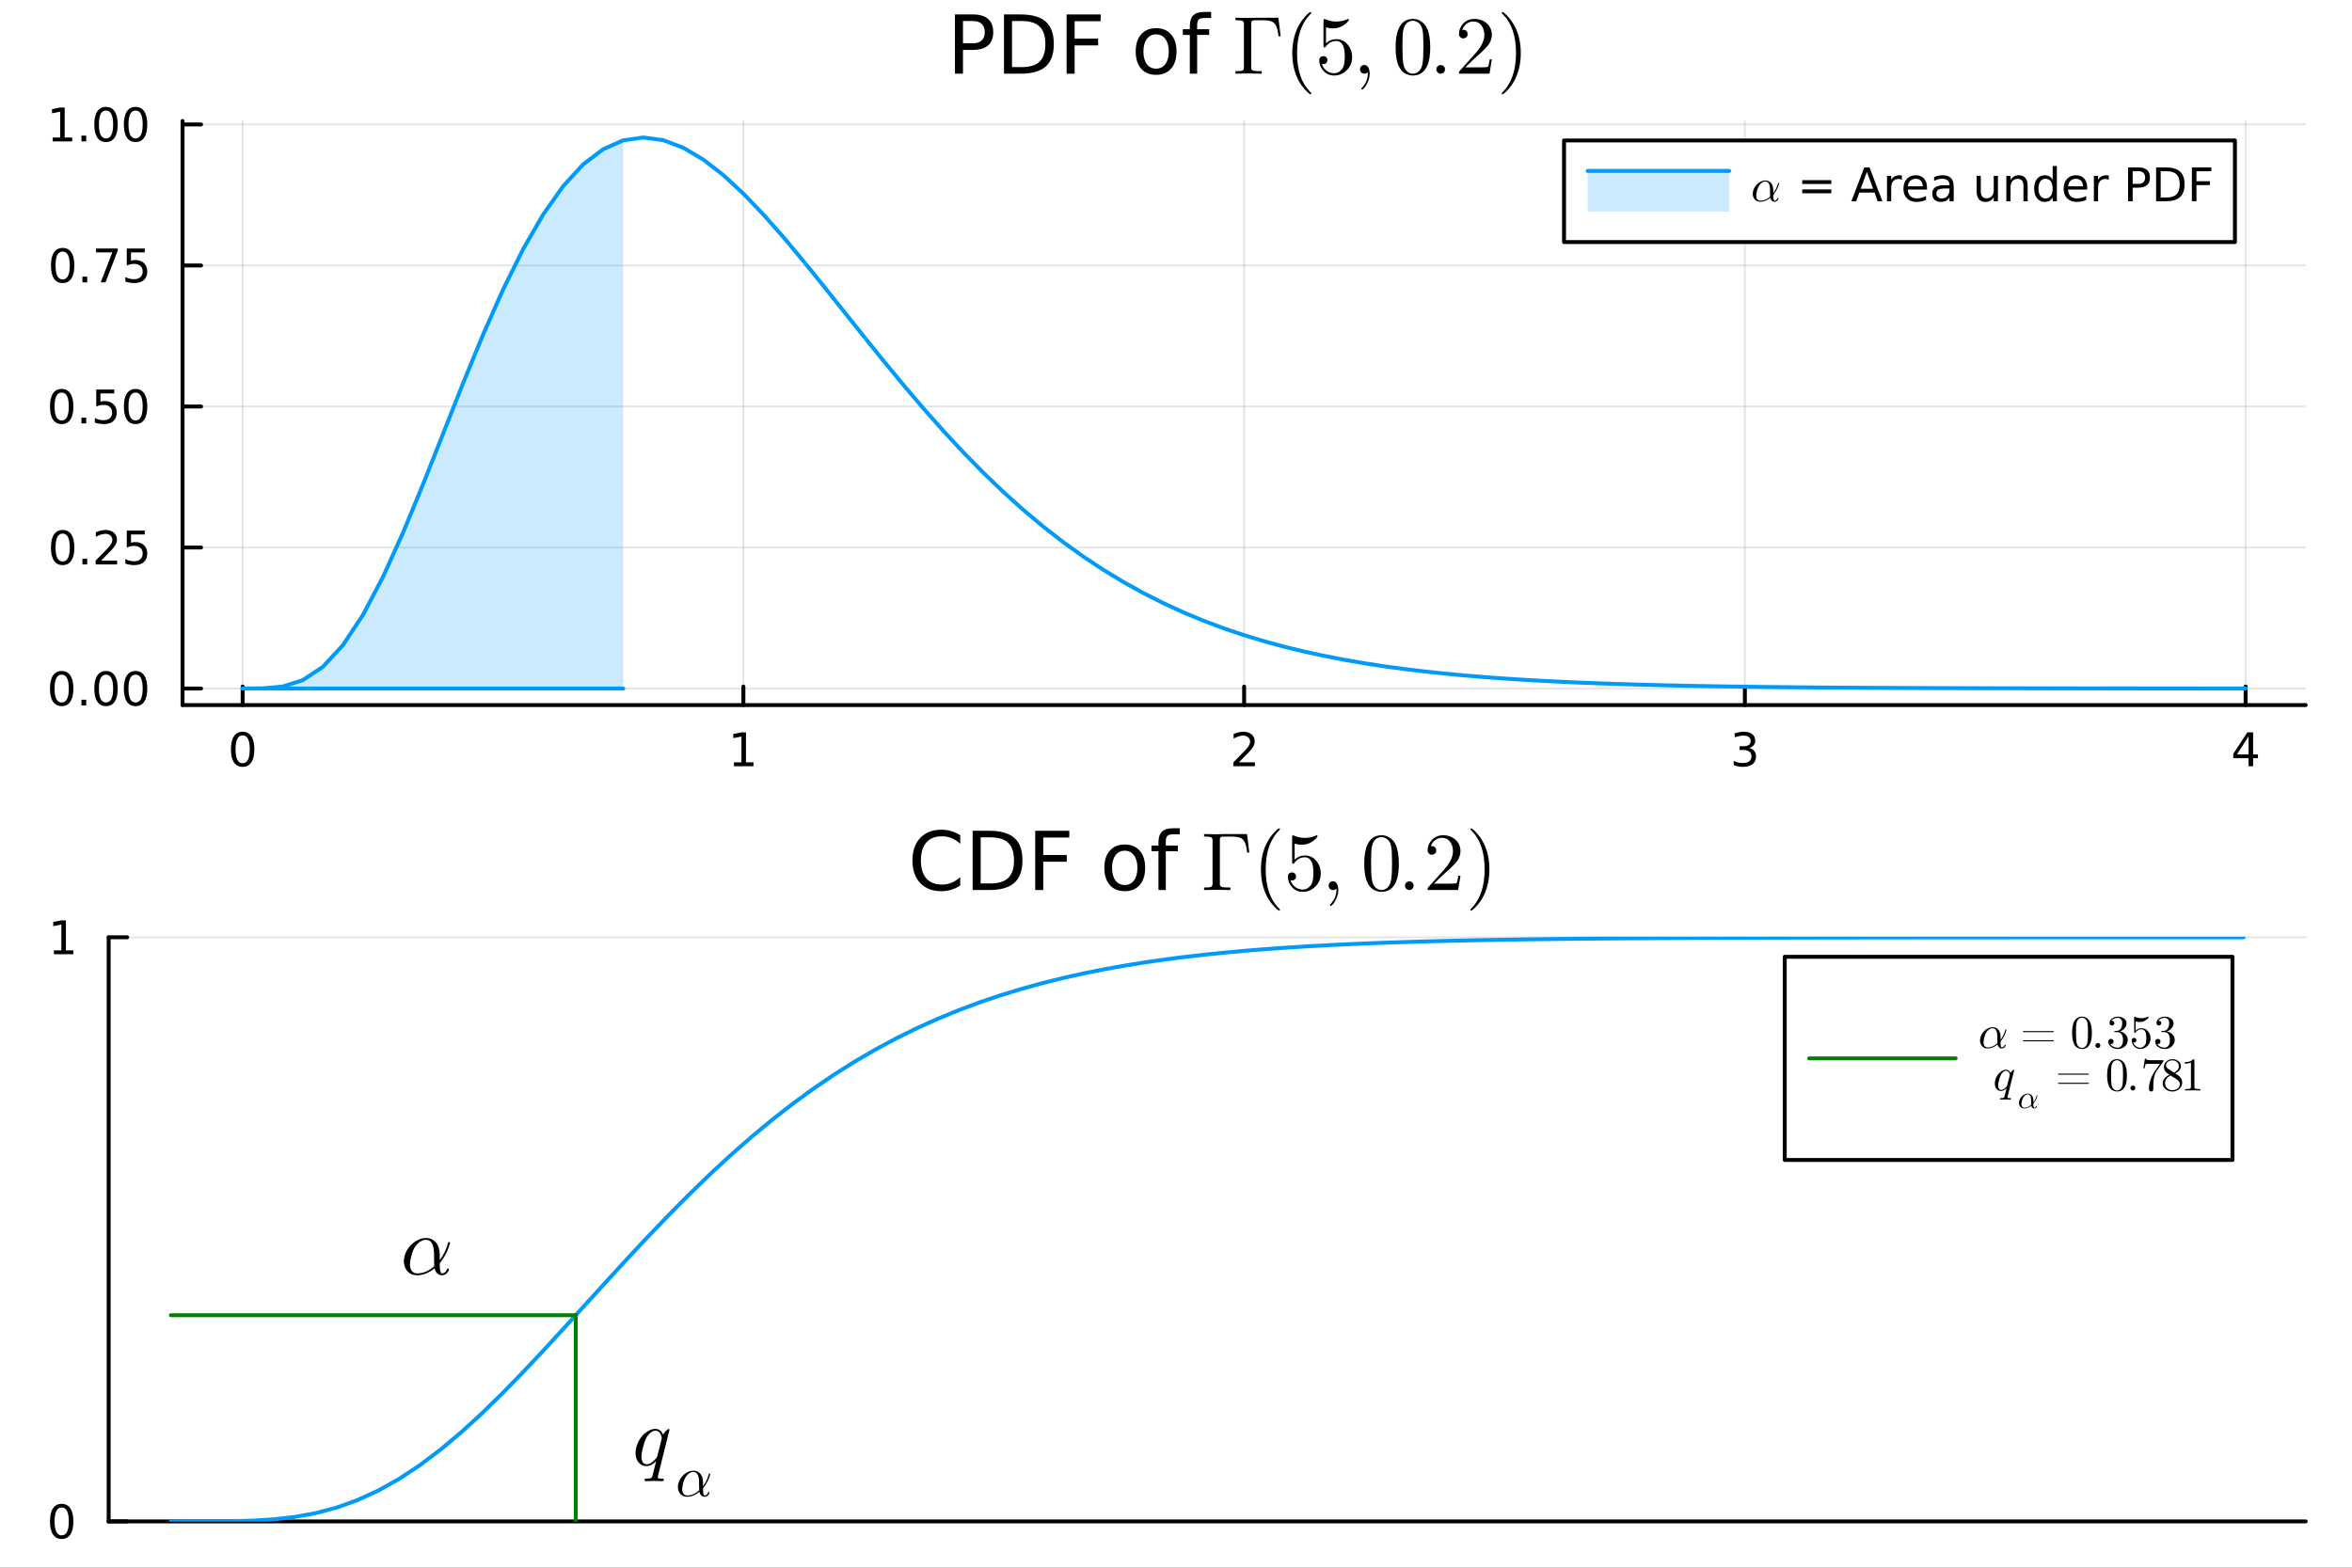 <?xml version="1.0" encoding="utf-8"?>
<svg xmlns="http://www.w3.org/2000/svg" xmlns:xlink="http://www.w3.org/1999/xlink" width="600" height="400" viewBox="0 0 2400 1600">
<rect x="0" y="0" width="2400" height="1600" fill="#333333" stroke="none"/>
<defs>
  <clipPath id="clip420">
    <rect x="0" y="0" width="2400" height="1600"/>
  </clipPath>
</defs>
<path clip-path="url(#clip420)" d="M0 1600 L2400 1600 L2400 0 L0 0  Z" fill="#ffffff" fill-rule="evenodd" fill-opacity="1"/>
<defs>
  <clipPath id="clip421">
    <rect x="480" y="0" width="1681" height="1600"/>
  </clipPath>
</defs>
<path clip-path="url(#clip420)" d="M186.274 719.602 L2352.76 719.602 L2352.76 123.472 L186.274 123.472  Z" fill="#ffffff" fill-rule="evenodd" fill-opacity="1"/>
<defs>
  <clipPath id="clip422">
    <rect x="186" y="123" width="2167" height="597"/>
  </clipPath>
</defs>
<polyline clip-path="url(#clip422)" style="stroke:#000000; stroke-linecap:round; stroke-linejoin:round; stroke-width:2; stroke-opacity:0.1; fill:none" points="247.59,719.602 247.59,123.472 "/>
<polyline clip-path="url(#clip422)" style="stroke:#000000; stroke-linecap:round; stroke-linejoin:round; stroke-width:2; stroke-opacity:0.1; fill:none" points="758.552,719.602 758.552,123.472 "/>
<polyline clip-path="url(#clip422)" style="stroke:#000000; stroke-linecap:round; stroke-linejoin:round; stroke-width:2; stroke-opacity:0.1; fill:none" points="1269.51,719.602 1269.51,123.472 "/>
<polyline clip-path="url(#clip422)" style="stroke:#000000; stroke-linecap:round; stroke-linejoin:round; stroke-width:2; stroke-opacity:0.1; fill:none" points="1780.48,719.602 1780.48,123.472 "/>
<polyline clip-path="url(#clip422)" style="stroke:#000000; stroke-linecap:round; stroke-linejoin:round; stroke-width:2; stroke-opacity:0.1; fill:none" points="2291.44,719.602 2291.44,123.472 "/>
<polyline clip-path="url(#clip422)" style="stroke:#000000; stroke-linecap:round; stroke-linejoin:round; stroke-width:2; stroke-opacity:0.1; fill:none" points="186.274,702.73 2352.76,702.73 "/>
<polyline clip-path="url(#clip422)" style="stroke:#000000; stroke-linecap:round; stroke-linejoin:round; stroke-width:2; stroke-opacity:0.1; fill:none" points="186.274,558.799 2352.76,558.799 "/>
<polyline clip-path="url(#clip422)" style="stroke:#000000; stroke-linecap:round; stroke-linejoin:round; stroke-width:2; stroke-opacity:0.1; fill:none" points="186.274,414.868 2352.76,414.868 "/>
<polyline clip-path="url(#clip422)" style="stroke:#000000; stroke-linecap:round; stroke-linejoin:round; stroke-width:2; stroke-opacity:0.1; fill:none" points="186.274,270.937 2352.76,270.937 "/>
<polyline clip-path="url(#clip422)" style="stroke:#000000; stroke-linecap:round; stroke-linejoin:round; stroke-width:2; stroke-opacity:0.1; fill:none" points="186.274,127.007 2352.76,127.007 "/>
<polyline clip-path="url(#clip420)" style="stroke:#000000; stroke-linecap:round; stroke-linejoin:round; stroke-width:4; stroke-opacity:1; fill:none" points="186.274,719.602 2352.76,719.602 "/>
<polyline clip-path="url(#clip420)" style="stroke:#000000; stroke-linecap:round; stroke-linejoin:round; stroke-width:4; stroke-opacity:1; fill:none" points="247.59,719.602 247.59,700.704 "/>
<polyline clip-path="url(#clip420)" style="stroke:#000000; stroke-linecap:round; stroke-linejoin:round; stroke-width:4; stroke-opacity:1; fill:none" points="758.552,719.602 758.552,700.704 "/>
<polyline clip-path="url(#clip420)" style="stroke:#000000; stroke-linecap:round; stroke-linejoin:round; stroke-width:4; stroke-opacity:1; fill:none" points="1269.51,719.602 1269.51,700.704 "/>
<polyline clip-path="url(#clip420)" style="stroke:#000000; stroke-linecap:round; stroke-linejoin:round; stroke-width:4; stroke-opacity:1; fill:none" points="1780.48,719.602 1780.48,700.704 "/>
<polyline clip-path="url(#clip420)" style="stroke:#000000; stroke-linecap:round; stroke-linejoin:round; stroke-width:4; stroke-opacity:1; fill:none" points="2291.44,719.602 2291.44,700.704 "/>
<path clip-path="url(#clip420)" d="M247.59 750.521 Q243.978 750.521 242.15 754.085 Q240.344 757.627 240.344 764.757 Q240.344 771.863 242.15 775.428 Q243.978 778.969 247.59 778.969 Q251.224 778.969 253.029 775.428 Q254.858 771.863 254.858 764.757 Q254.858 757.627 253.029 754.085 Q251.224 750.521 247.59 750.521 M247.59 746.817 Q253.4 746.817 256.455 751.423 Q259.534 756.007 259.534 764.757 Q259.534 773.483 256.455 778.09 Q253.4 782.673 247.59 782.673 Q241.779 782.673 238.701 778.09 Q235.645 773.483 235.645 764.757 Q235.645 756.007 238.701 751.423 Q241.779 746.817 247.59 746.817 Z" fill="#000000" fill-rule="nonzero" fill-opacity="1" /><path clip-path="url(#clip420)" d="M748.934 778.067 L756.573 778.067 L756.573 751.701 L748.263 753.368 L748.263 749.109 L756.527 747.442 L761.203 747.442 L761.203 778.067 L768.842 778.067 L768.842 782.002 L748.934 782.002 L748.934 778.067 Z" fill="#000000" fill-rule="nonzero" fill-opacity="1" /><path clip-path="url(#clip420)" d="M1264.17 778.067 L1280.49 778.067 L1280.49 782.002 L1258.54 782.002 L1258.54 778.067 Q1261.2 775.312 1265.79 770.683 Q1270.39 766.03 1271.58 764.687 Q1273.82 762.164 1274.7 760.428 Q1275.6 758.669 1275.6 756.979 Q1275.6 754.224 1273.66 752.488 Q1271.74 750.752 1268.64 750.752 Q1266.44 750.752 1263.98 751.516 Q1261.55 752.28 1258.77 753.831 L1258.77 749.109 Q1261.6 747.974 1264.05 747.396 Q1266.51 746.817 1268.54 746.817 Q1273.91 746.817 1277.11 749.502 Q1280.3 752.187 1280.3 756.678 Q1280.3 758.808 1279.49 760.729 Q1278.7 762.627 1276.6 765.22 Q1276.02 765.891 1272.92 769.108 Q1269.82 772.303 1264.17 778.067 Z" fill="#000000" fill-rule="nonzero" fill-opacity="1" /><path clip-path="url(#clip420)" d="M1784.73 763.368 Q1788.08 764.085 1789.96 766.354 Q1791.85 768.622 1791.85 771.956 Q1791.85 777.071 1788.34 779.872 Q1784.82 782.673 1778.34 782.673 Q1776.16 782.673 1773.85 782.233 Q1771.55 781.817 1769.1 780.96 L1769.1 776.446 Q1771.04 777.581 1773.36 778.159 Q1775.67 778.738 1778.2 778.738 Q1782.6 778.738 1784.89 777.002 Q1787.2 775.266 1787.2 771.956 Q1787.2 768.9 1785.05 767.187 Q1782.92 765.451 1779.1 765.451 L1775.07 765.451 L1775.07 761.608 L1779.29 761.608 Q1782.73 761.608 1784.56 760.243 Q1786.39 758.854 1786.39 756.261 Q1786.39 753.599 1784.49 752.187 Q1782.62 750.752 1779.1 750.752 Q1777.18 750.752 1774.98 751.169 Q1772.78 751.585 1770.14 752.465 L1770.14 748.298 Q1772.8 747.558 1775.12 747.187 Q1777.46 746.817 1779.52 746.817 Q1784.84 746.817 1787.94 749.247 Q1791.04 751.655 1791.04 755.775 Q1791.04 758.646 1789.4 760.636 Q1787.76 762.604 1784.73 763.368 Z" fill="#000000" fill-rule="nonzero" fill-opacity="1" /><path clip-path="url(#clip420)" d="M2294.45 751.516 L2282.64 769.965 L2294.45 769.965 L2294.45 751.516 M2293.22 747.442 L2299.1 747.442 L2299.1 769.965 L2304.03 769.965 L2304.03 773.854 L2299.1 773.854 L2299.1 782.002 L2294.45 782.002 L2294.45 773.854 L2278.85 773.854 L2278.85 769.34 L2293.22 747.442 Z" fill="#000000" fill-rule="nonzero" fill-opacity="1" /><polyline clip-path="url(#clip420)" style="stroke:#000000; stroke-linecap:round; stroke-linejoin:round; stroke-width:4; stroke-opacity:1; fill:none" points="186.274,719.602 186.274,123.472 "/>
<polyline clip-path="url(#clip420)" style="stroke:#000000; stroke-linecap:round; stroke-linejoin:round; stroke-width:4; stroke-opacity:1; fill:none" points="186.274,702.73 205.172,702.73 "/>
<polyline clip-path="url(#clip420)" style="stroke:#000000; stroke-linecap:round; stroke-linejoin:round; stroke-width:4; stroke-opacity:1; fill:none" points="186.274,558.799 205.172,558.799 "/>
<polyline clip-path="url(#clip420)" style="stroke:#000000; stroke-linecap:round; stroke-linejoin:round; stroke-width:4; stroke-opacity:1; fill:none" points="186.274,414.868 205.172,414.868 "/>
<polyline clip-path="url(#clip420)" style="stroke:#000000; stroke-linecap:round; stroke-linejoin:round; stroke-width:4; stroke-opacity:1; fill:none" points="186.274,270.937 205.172,270.937 "/>
<polyline clip-path="url(#clip420)" style="stroke:#000000; stroke-linecap:round; stroke-linejoin:round; stroke-width:4; stroke-opacity:1; fill:none" points="186.274,127.007 205.172,127.007 "/>
<path clip-path="url(#clip420)" d="M62.937 688.529 Q59.325 688.529 57.497 692.094 Q55.691 695.635 55.691 702.765 Q55.691 709.871 57.497 713.436 Q59.325 716.978 62.937 716.978 Q66.571 716.978 68.376 713.436 Q70.205 709.871 70.205 702.765 Q70.205 695.635 68.376 692.094 Q66.571 688.529 62.937 688.529 M62.937 684.825 Q68.747 684.825 71.802 689.432 Q74.881 694.015 74.881 702.765 Q74.881 711.492 71.802 716.098 Q68.747 720.682 62.937 720.682 Q57.126 720.682 54.048 716.098 Q50.992 711.492 50.992 702.765 Q50.992 694.015 54.048 689.432 Q57.126 684.825 62.937 684.825 Z" fill="#000000" fill-rule="nonzero" fill-opacity="1" /><path clip-path="url(#clip420)" d="M83.098 714.131 L87.983 714.131 L87.983 720.01 L83.098 720.01 L83.098 714.131 Z" fill="#000000" fill-rule="nonzero" fill-opacity="1" /><path clip-path="url(#clip420)" d="M108.168 688.529 Q104.557 688.529 102.728 692.094 Q100.922 695.635 100.922 702.765 Q100.922 709.871 102.728 713.436 Q104.557 716.978 108.168 716.978 Q111.802 716.978 113.608 713.436 Q115.436 709.871 115.436 702.765 Q115.436 695.635 113.608 692.094 Q111.802 688.529 108.168 688.529 M108.168 684.825 Q113.978 684.825 117.033 689.432 Q120.112 694.015 120.112 702.765 Q120.112 711.492 117.033 716.098 Q113.978 720.682 108.168 720.682 Q102.358 720.682 99.279 716.098 Q96.223 711.492 96.223 702.765 Q96.223 694.015 99.279 689.432 Q102.358 684.825 108.168 684.825 Z" fill="#000000" fill-rule="nonzero" fill-opacity="1" /><path clip-path="url(#clip420)" d="M138.33 688.529 Q134.719 688.529 132.89 692.094 Q131.084 695.635 131.084 702.765 Q131.084 709.871 132.89 713.436 Q134.719 716.978 138.33 716.978 Q141.964 716.978 143.769 713.436 Q145.598 709.871 145.598 702.765 Q145.598 695.635 143.769 692.094 Q141.964 688.529 138.33 688.529 M138.33 684.825 Q144.14 684.825 147.195 689.432 Q150.274 694.015 150.274 702.765 Q150.274 711.492 147.195 716.098 Q144.14 720.682 138.33 720.682 Q132.519 720.682 129.441 716.098 Q126.385 711.492 126.385 702.765 Q126.385 694.015 129.441 689.432 Q132.519 684.825 138.33 684.825 Z" fill="#000000" fill-rule="nonzero" fill-opacity="1" /><path clip-path="url(#clip420)" d="M63.932 544.598 Q60.321 544.598 58.492 548.163 Q56.687 551.704 56.687 558.834 Q56.687 565.941 58.492 569.505 Q60.321 573.047 63.932 573.047 Q67.566 573.047 69.372 569.505 Q71.2 565.941 71.2 558.834 Q71.2 551.704 69.372 548.163 Q67.566 544.598 63.932 544.598 M63.932 540.894 Q69.742 540.894 72.798 545.501 Q75.876 550.084 75.876 558.834 Q75.876 567.561 72.798 572.167 Q69.742 576.751 63.932 576.751 Q58.122 576.751 55.043 572.167 Q51.987 567.561 51.987 558.834 Q51.987 550.084 55.043 545.501 Q58.122 540.894 63.932 540.894 Z" fill="#000000" fill-rule="nonzero" fill-opacity="1" /><path clip-path="url(#clip420)" d="M84.094 570.2 L88.978 570.2 L88.978 576.079 L84.094 576.079 L84.094 570.2 Z" fill="#000000" fill-rule="nonzero" fill-opacity="1" /><path clip-path="url(#clip420)" d="M103.191 572.144 L119.51 572.144 L119.51 576.079 L97.566 576.079 L97.566 572.144 Q100.228 569.39 104.811 564.76 Q109.418 560.107 110.598 558.765 Q112.844 556.242 113.723 554.505 Q114.626 552.746 114.626 551.056 Q114.626 548.302 112.682 546.566 Q110.76 544.83 107.658 544.83 Q105.459 544.83 103.006 545.593 Q100.575 546.357 97.797 547.908 L97.797 543.186 Q100.621 542.052 103.075 541.473 Q105.529 540.894 107.566 540.894 Q112.936 540.894 116.131 543.58 Q119.325 546.265 119.325 550.755 Q119.325 552.885 118.515 554.806 Q117.728 556.704 115.621 559.297 Q115.043 559.968 111.941 563.186 Q108.839 566.38 103.191 572.144 Z" fill="#000000" fill-rule="nonzero" fill-opacity="1" /><path clip-path="url(#clip420)" d="M129.371 541.519 L147.728 541.519 L147.728 545.455 L133.654 545.455 L133.654 553.927 Q134.672 553.579 135.691 553.417 Q136.709 553.232 137.728 553.232 Q143.515 553.232 146.894 556.404 Q150.274 559.575 150.274 564.991 Q150.274 570.57 146.802 573.672 Q143.33 576.751 137.01 576.751 Q134.834 576.751 132.566 576.38 Q130.32 576.01 127.913 575.269 L127.913 570.57 Q129.996 571.704 132.219 572.26 Q134.441 572.815 136.918 572.815 Q140.922 572.815 143.26 570.709 Q145.598 568.603 145.598 564.991 Q145.598 561.38 143.26 559.274 Q140.922 557.167 136.918 557.167 Q135.043 557.167 133.168 557.584 Q131.316 558.001 129.371 558.88 L129.371 541.519 Z" fill="#000000" fill-rule="nonzero" fill-opacity="1" /><path clip-path="url(#clip420)" d="M62.937 400.667 Q59.325 400.667 57.497 404.232 Q55.691 407.774 55.691 414.903 Q55.691 422.01 57.497 425.574 Q59.325 429.116 62.937 429.116 Q66.571 429.116 68.376 425.574 Q70.205 422.01 70.205 414.903 Q70.205 407.774 68.376 404.232 Q66.571 400.667 62.937 400.667 M62.937 396.963 Q68.747 396.963 71.802 401.57 Q74.881 406.153 74.881 414.903 Q74.881 423.63 71.802 428.236 Q68.747 432.82 62.937 432.82 Q57.126 432.82 54.048 428.236 Q50.992 423.63 50.992 414.903 Q50.992 406.153 54.048 401.57 Q57.126 396.963 62.937 396.963 Z" fill="#000000" fill-rule="nonzero" fill-opacity="1" /><path clip-path="url(#clip420)" d="M83.098 426.269 L87.983 426.269 L87.983 432.148 L83.098 432.148 L83.098 426.269 Z" fill="#000000" fill-rule="nonzero" fill-opacity="1" /><path clip-path="url(#clip420)" d="M98.214 397.588 L116.57 397.588 L116.57 401.524 L102.496 401.524 L102.496 409.996 Q103.515 409.649 104.534 409.487 Q105.552 409.301 106.571 409.301 Q112.358 409.301 115.737 412.473 Q119.117 415.644 119.117 421.061 Q119.117 426.639 115.645 429.741 Q112.172 432.82 105.853 432.82 Q103.677 432.82 101.409 432.449 Q99.163 432.079 96.756 431.338 L96.756 426.639 Q98.839 427.773 101.061 428.329 Q103.284 428.885 105.76 428.885 Q109.765 428.885 112.103 426.778 Q114.441 424.672 114.441 421.061 Q114.441 417.449 112.103 415.343 Q109.765 413.236 105.76 413.236 Q103.885 413.236 102.01 413.653 Q100.159 414.07 98.214 414.949 L98.214 397.588 Z" fill="#000000" fill-rule="nonzero" fill-opacity="1" /><path clip-path="url(#clip420)" d="M138.33 400.667 Q134.719 400.667 132.89 404.232 Q131.084 407.774 131.084 414.903 Q131.084 422.01 132.89 425.574 Q134.719 429.116 138.33 429.116 Q141.964 429.116 143.769 425.574 Q145.598 422.01 145.598 414.903 Q145.598 407.774 143.769 404.232 Q141.964 400.667 138.33 400.667 M138.33 396.963 Q144.14 396.963 147.195 401.57 Q150.274 406.153 150.274 414.903 Q150.274 423.63 147.195 428.236 Q144.14 432.82 138.33 432.82 Q132.519 432.82 129.441 428.236 Q126.385 423.63 126.385 414.903 Q126.385 406.153 129.441 401.57 Q132.519 396.963 138.33 396.963 Z" fill="#000000" fill-rule="nonzero" fill-opacity="1" /><path clip-path="url(#clip420)" d="M63.932 256.736 Q60.321 256.736 58.492 260.301 Q56.687 263.843 56.687 270.972 Q56.687 278.079 58.492 281.643 Q60.321 285.185 63.932 285.185 Q67.566 285.185 69.372 281.643 Q71.2 278.079 71.2 270.972 Q71.2 263.843 69.372 260.301 Q67.566 256.736 63.932 256.736 M63.932 253.032 Q69.742 253.032 72.798 257.639 Q75.876 262.222 75.876 270.972 Q75.876 279.699 72.798 284.305 Q69.742 288.889 63.932 288.889 Q58.122 288.889 55.043 284.305 Q51.987 279.699 51.987 270.972 Q51.987 262.222 55.043 257.639 Q58.122 253.032 63.932 253.032 Z" fill="#000000" fill-rule="nonzero" fill-opacity="1" /><path clip-path="url(#clip420)" d="M84.094 282.338 L88.978 282.338 L88.978 288.217 L84.094 288.217 L84.094 282.338 Z" fill="#000000" fill-rule="nonzero" fill-opacity="1" /><path clip-path="url(#clip420)" d="M97.983 253.657 L120.205 253.657 L120.205 255.648 L107.658 288.217 L102.774 288.217 L114.58 257.593 L97.983 257.593 L97.983 253.657 Z" fill="#000000" fill-rule="nonzero" fill-opacity="1" /><path clip-path="url(#clip420)" d="M129.371 253.657 L147.728 253.657 L147.728 257.593 L133.654 257.593 L133.654 266.065 Q134.672 265.718 135.691 265.556 Q136.709 265.37 137.728 265.37 Q143.515 265.37 146.894 268.542 Q150.274 271.713 150.274 277.13 Q150.274 282.708 146.802 285.81 Q143.33 288.889 137.01 288.889 Q134.834 288.889 132.566 288.518 Q130.32 288.148 127.913 287.407 L127.913 282.708 Q129.996 283.843 132.219 284.398 Q134.441 284.954 136.918 284.954 Q140.922 284.954 143.26 282.847 Q145.598 280.741 145.598 277.13 Q145.598 273.518 143.26 271.412 Q140.922 269.306 136.918 269.306 Q135.043 269.306 133.168 269.722 Q131.316 270.139 129.371 271.019 L129.371 253.657 Z" fill="#000000" fill-rule="nonzero" fill-opacity="1" /><path clip-path="url(#clip420)" d="M53.747 140.351 L61.386 140.351 L61.386 113.986 L53.075 115.652 L53.075 111.393 L61.339 109.727 L66.015 109.727 L66.015 140.351 L73.654 140.351 L73.654 144.287 L53.747 144.287 L53.747 140.351 Z" fill="#000000" fill-rule="nonzero" fill-opacity="1" /><path clip-path="url(#clip420)" d="M83.098 138.407 L87.983 138.407 L87.983 144.287 L83.098 144.287 L83.098 138.407 Z" fill="#000000" fill-rule="nonzero" fill-opacity="1" /><path clip-path="url(#clip420)" d="M108.168 112.805 Q104.557 112.805 102.728 116.37 Q100.922 119.912 100.922 127.041 Q100.922 134.148 102.728 137.713 Q104.557 141.254 108.168 141.254 Q111.802 141.254 113.608 137.713 Q115.436 134.148 115.436 127.041 Q115.436 119.912 113.608 116.37 Q111.802 112.805 108.168 112.805 M108.168 109.102 Q113.978 109.102 117.033 113.708 Q120.112 118.291 120.112 127.041 Q120.112 135.768 117.033 140.375 Q113.978 144.958 108.168 144.958 Q102.358 144.958 99.279 140.375 Q96.223 135.768 96.223 127.041 Q96.223 118.291 99.279 113.708 Q102.358 109.102 108.168 109.102 Z" fill="#000000" fill-rule="nonzero" fill-opacity="1" /><path clip-path="url(#clip420)" d="M138.33 112.805 Q134.719 112.805 132.89 116.37 Q131.084 119.912 131.084 127.041 Q131.084 134.148 132.89 137.713 Q134.719 141.254 138.33 141.254 Q141.964 141.254 143.769 137.713 Q145.598 134.148 145.598 127.041 Q145.598 119.912 143.769 116.37 Q141.964 112.805 138.33 112.805 M138.33 109.102 Q144.14 109.102 147.195 113.708 Q150.274 118.291 150.274 127.041 Q150.274 135.768 147.195 140.375 Q144.14 144.958 138.33 144.958 Q132.519 144.958 129.441 140.375 Q126.385 135.768 126.385 127.041 Q126.385 118.291 129.441 113.708 Q132.519 109.102 138.33 109.102 Z" fill="#000000" fill-rule="nonzero" fill-opacity="1" /><path clip-path="url(#clip420)" d="M982.636 21.466 L982.636 44.191 L992.926 44.191 Q998.638 44.191 1001.76 41.234 Q1004.88 38.277 1004.88 32.808 Q1004.88 27.38 1001.76 24.423 Q998.638 21.466 992.926 21.466 L982.636 21.466 M974.454 14.741 L992.926 14.741 Q1003.09 14.741 1008.28 19.359 Q1013.5 23.937 1013.5 32.808 Q1013.5 41.761 1008.28 46.338 Q1003.09 50.916 992.926 50.916 L982.636 50.916 L982.636 75.221 L974.454 75.221 L974.454 14.741 Z" fill="#000000" fill-rule="nonzero" fill-opacity="1" /><path clip-path="url(#clip420)" d="M1032.67 21.466 L1032.67 68.497 L1042.55 68.497 Q1055.07 68.497 1060.86 62.825 Q1066.69 57.154 1066.69 44.92 Q1066.69 32.768 1060.86 27.137 Q1055.07 21.466 1042.55 21.466 L1032.67 21.466 M1024.48 14.741 L1041.29 14.741 Q1058.87 14.741 1067.1 22.073 Q1075.32 29.365 1075.32 44.92 Q1075.32 60.557 1067.06 67.889 Q1058.79 75.221 1041.29 75.221 L1024.48 75.221 L1024.48 14.741 Z" fill="#000000" fill-rule="nonzero" fill-opacity="1" /><path clip-path="url(#clip420)" d="M1088.37 14.741 L1123.12 14.741 L1123.12 21.628 L1096.55 21.628 L1096.55 39.452 L1120.53 39.452 L1120.53 46.338 L1096.55 46.338 L1096.55 75.221 L1088.37 75.221 L1088.37 14.741 Z" fill="#000000" fill-rule="nonzero" fill-opacity="1" /><path clip-path="url(#clip420)" d="M1179.71 35.077 Q1173.72 35.077 1170.23 39.776 Q1166.75 44.434 1166.75 52.577 Q1166.75 60.719 1170.19 65.418 Q1173.68 70.076 1179.71 70.076 Q1185.67 70.076 1189.15 65.377 Q1192.64 60.678 1192.64 52.577 Q1192.64 44.515 1189.15 39.816 Q1185.67 35.077 1179.71 35.077 M1179.71 28.757 Q1189.44 28.757 1194.98 35.077 Q1200.53 41.396 1200.53 52.577 Q1200.53 63.717 1194.98 70.076 Q1189.44 76.396 1179.71 76.396 Q1169.95 76.396 1164.4 70.076 Q1158.89 63.717 1158.89 52.577 Q1158.89 41.396 1164.4 35.077 Q1169.95 28.757 1179.71 28.757 Z" fill="#000000" fill-rule="nonzero" fill-opacity="1" /><path clip-path="url(#clip420)" d="M1235.86 12.189 L1235.86 18.387 L1228.73 18.387 Q1224.72 18.387 1223.14 20.007 Q1221.6 21.628 1221.6 25.84 L1221.6 29.851 L1233.87 29.851 L1233.87 35.644 L1221.6 35.644 L1221.6 75.221 L1214.11 75.221 L1214.11 35.644 L1206.98 35.644 L1206.98 29.851 L1214.11 29.851 L1214.11 26.691 Q1214.11 19.116 1217.63 15.673 Q1221.15 12.189 1228.81 12.189 L1235.86 12.189 Z" fill="#000000" fill-rule="nonzero" fill-opacity="1" /><path clip-path="url(#clip420)" d="M1260.65 75.221 L1260.65 72.639 L1261.88 72.639 Q1266.35 72.639 1267.74 72.024 Q1269.18 71.368 1269.3 68.991 L1269.3 24.189 Q1269.22 22.017 1267.82 21.361 Q1266.43 20.664 1261.88 20.664 L1260.65 20.664 L1260.65 18.123 Q1264.59 18.287 1272.45 18.287 Q1275.65 18.287 1278.4 18.205 Q1281.19 18.123 1281.64 18.123 L1304.47 18.123 L1306.8 37.019 L1304.63 37.019 Q1303.98 31.895 1303.24 29.231 Q1302.54 26.526 1300.82 24.353 Q1299.1 22.181 1296.23 21.443 Q1293.36 20.664 1288.52 20.664 L1281.35 20.664 Q1278.64 20.664 1277.7 21.197 Q1276.76 21.73 1276.76 23.944 L1276.76 68.745 Q1276.76 71.327 1278.48 71.983 Q1280.2 72.639 1285.98 72.639 L1287.5 72.639 L1287.5 75.221 Q1280.37 74.975 1273.15 74.975 L1272.62 74.975 Q1267.37 74.975 1260.65 75.221 Z" fill="#000000" fill-rule="nonzero" fill-opacity="1" /><path clip-path="url(#clip420)" d="M1318.66 54.235 Q1318.66 40.052 1323.95 28.616 Q1326.2 23.82 1329.36 19.804 Q1332.52 15.787 1334.61 14.024 Q1336.7 12.261 1337.27 12.261 Q1338.09 12.261 1338.13 13.081 Q1338.13 13.491 1337.02 14.516 Q1323.5 28.288 1323.54 54.235 Q1323.54 80.263 1336.7 93.502 Q1338.13 94.937 1338.13 95.388 Q1338.13 96.208 1337.27 96.208 Q1336.7 96.208 1334.69 94.527 Q1332.68 92.847 1329.56 88.993 Q1326.45 85.141 1324.19 80.427 Q1318.66 68.991 1318.66 54.235 Z" fill="#000000" fill-rule="nonzero" fill-opacity="1" /><path clip-path="url(#clip420)" d="M1346.19 61.695 Q1346.19 59.194 1347.54 58.252 Q1348.9 57.268 1350.33 57.268 Q1352.26 57.268 1353.36 58.497 Q1354.51 59.686 1354.51 61.367 Q1354.51 63.047 1353.36 64.277 Q1352.26 65.466 1350.33 65.466 Q1349.39 65.466 1348.9 65.302 Q1350 69.155 1353.36 71.942 Q1356.77 74.729 1361.23 74.729 Q1366.85 74.729 1370.21 69.278 Q1372.22 65.752 1372.22 57.76 Q1372.22 50.709 1370.7 47.184 Q1368.37 41.815 1363.57 41.815 Q1356.77 41.815 1352.75 47.676 Q1352.26 48.414 1351.68 48.455 Q1350.86 48.455 1350.66 48.004 Q1350.49 47.512 1350.49 46.242 L1350.49 21.402 Q1350.49 19.394 1351.31 19.394 Q1351.64 19.394 1352.34 19.64 Q1357.63 21.976 1363.49 22.017 Q1369.51 22.017 1374.92 19.558 Q1375.33 19.312 1375.58 19.312 Q1376.4 19.312 1376.44 20.254 Q1376.44 20.582 1375.74 21.566 Q1375.09 22.509 1373.65 23.779 Q1372.22 25.009 1370.37 26.198 Q1368.53 27.387 1365.82 28.206 Q1363.16 28.985 1360.21 28.985 Q1356.68 28.985 1353.08 27.878 L1353.08 44.233 Q1357.42 39.97 1363.73 39.97 Q1370.46 39.97 1375.09 45.381 Q1379.72 50.791 1379.72 58.334 Q1379.72 66.244 1374.23 71.655 Q1368.78 77.066 1361.4 77.066 Q1354.67 77.066 1350.41 72.27 Q1346.19 67.474 1346.19 61.695 Z" fill="#000000" fill-rule="nonzero" fill-opacity="1" /><path clip-path="url(#clip420)" d="M1388.95 73.868 Q1387.76 72.516 1387.76 70.753 Q1387.76 68.991 1388.91 67.679 Q1390.1 66.326 1392.23 66.326 Q1394.73 66.326 1396.16 68.745 Q1397.6 71.122 1397.6 75.139 Q1397.6 79.484 1395.84 83.501 Q1394.07 87.559 1392.35 89.485 Q1390.63 91.412 1389.93 91.412 Q1389.11 91.412 1389.11 90.51 Q1389.11 90.182 1389.69 89.567 Q1395.71 83.091 1395.75 75.139 Q1395.75 73.868 1395.59 73.868 L1395.38 74.032 Q1393.95 75.221 1392.23 75.221 Q1390.14 75.221 1388.95 73.868 Z" fill="#000000" fill-rule="nonzero" fill-opacity="1" /><path clip-path="url(#clip420)" d="M1424.09 48.373 Q1424.09 36.035 1427.2 29.313 Q1431.55 19.312 1441.79 19.312 Q1443.97 19.312 1446.22 19.927 Q1448.52 20.5 1451.39 22.755 Q1454.3 25.009 1456.06 28.698 Q1459.42 35.83 1459.42 48.373 Q1459.42 60.629 1456.3 67.31 Q1451.76 77.066 1441.71 77.066 Q1437.94 77.066 1434.09 75.139 Q1430.28 73.213 1427.86 68.581 Q1424.09 61.654 1424.09 48.373 M1431.06 47.348 Q1431.06 60.014 1431.96 65.056 Q1432.98 70.507 1435.77 72.885 Q1438.6 75.221 1441.71 75.221 Q1445.07 75.221 1447.86 72.721 Q1450.69 70.179 1451.55 64.728 Q1452.49 59.358 1452.45 47.348 Q1452.45 35.666 1451.63 30.994 Q1450.53 25.542 1447.57 23.37 Q1444.66 21.156 1441.71 21.156 Q1440.61 21.156 1439.42 21.484 Q1438.27 21.812 1436.59 22.755 Q1434.91 23.698 1433.6 26.034 Q1432.33 28.37 1431.71 31.895 Q1431.06 36.445 1431.06 47.348 Z" fill="#000000" fill-rule="nonzero" fill-opacity="1" /><path clip-path="url(#clip420)" d="M1466.93 73.868 Q1465.66 72.516 1465.66 70.753 Q1465.66 68.991 1466.93 67.72 Q1468.2 66.408 1470.13 66.408 Q1471.97 66.408 1473.2 67.638 Q1474.47 68.827 1474.47 70.794 Q1474.47 72.721 1473.12 73.991 Q1471.81 75.221 1470.13 75.221 Q1468.2 75.221 1466.93 73.868 Z" fill="#000000" fill-rule="nonzero" fill-opacity="1" /><path clip-path="url(#clip420)" d="M1488.76 75.221 Q1488.76 73.704 1488.88 73.254 Q1489.04 72.803 1489.7 72.106 L1505.81 54.153 Q1514.62 44.233 1514.62 35.584 Q1514.62 29.969 1511.67 25.952 Q1508.76 21.935 1503.39 21.935 Q1499.7 21.935 1496.59 24.189 Q1493.47 26.444 1492.04 30.461 Q1492.28 30.379 1493.14 30.379 Q1495.23 30.379 1496.38 31.69 Q1497.57 33.002 1497.57 34.765 Q1497.57 37.019 1496.09 38.126 Q1494.66 39.191 1493.22 39.191 Q1492.65 39.191 1491.87 39.069 Q1491.13 38.946 1489.95 37.798 Q1488.76 36.609 1488.76 34.519 Q1488.76 28.657 1493.18 23.985 Q1497.65 19.312 1504.46 19.312 Q1512.16 19.312 1517.2 23.902 Q1522.29 28.452 1522.29 35.584 Q1522.29 38.085 1521.51 40.38 Q1520.77 42.635 1519.74 44.397 Q1518.76 46.16 1516.06 48.988 Q1513.35 51.816 1511.18 53.825 Q1509.01 55.833 1504.13 60.096 L1495.23 68.745 L1510.36 68.745 Q1517.74 68.745 1518.31 68.089 Q1519.13 66.9 1520.15 60.629 L1522.29 60.629 L1519.91 75.221 L1488.76 75.221 Z" fill="#000000" fill-rule="nonzero" fill-opacity="1" /><path clip-path="url(#clip420)" d="M1532.34 95.388 Q1532.34 94.978 1533.41 93.953 Q1546.94 80.181 1546.94 54.235 Q1546.94 28.206 1533.94 15.049 Q1532.34 13.532 1532.34 13.081 Q1532.34 12.261 1533.16 12.261 Q1533.74 12.261 1535.75 13.942 Q1537.79 15.623 1540.87 19.476 Q1543.98 23.329 1546.28 28.042 Q1551.81 39.478 1551.81 54.235 Q1551.81 68.417 1546.53 79.853 Q1544.27 84.649 1541.11 88.665 Q1537.96 92.683 1535.87 94.445 Q1533.78 96.208 1533.16 96.208 Q1532.34 96.208 1532.34 95.388 Z" fill="#000000" fill-rule="nonzero" fill-opacity="1" /><polyline clip-path="url(#clip422)" style="stroke:#009af9; stroke-linecap:round; stroke-linejoin:round; stroke-width:4; stroke-opacity:1; fill:none" points="247.59,702.73 268.028,702.573 288.467,700.672 308.905,694.199 329.344,680.655 349.782,658.606 370.221,627.819 390.659,589.106 411.098,544.029 431.536,494.601 451.975,443.011 472.413,391.404 492.852,341.727 513.29,295.631 533.729,254.418 554.167,219.032 574.606,190.069 595.044,167.812 615.483,152.274 635.921,143.246 656.36,140.344 676.798,143.059 697.237,150.795 717.675,162.909 738.114,178.739 758.552,197.627 778.991,218.942 799.429,242.094 819.868,266.54 840.306,291.792 860.745,317.42 881.183,343.052 901.622,368.375 922.06,393.127 942.499,417.099 962.937,440.125 983.376,462.082 1003.81,482.883 1024.25,502.473 1044.69,520.821 1065.13,537.923 1085.57,553.79 1106.01,568.449 1126.45,581.939 1146.88,594.31 1167.32,605.614 1187.76,615.911 1208.2,625.263 1228.64,633.733 1249.08,641.384 1269.51,648.277 1289.95,654.472 1310.39,660.029 1330.83,665.001 1351.27,669.442 1371.71,673.401 1392.15,676.923 1412.58,680.051 1433.02,682.824 1453.46,685.279 1473.9,687.449 1494.34,689.364 1514.78,691.051 1535.22,692.536 1555.65,693.841 1576.09,694.987 1596.53,695.992 1616.97,696.871 1637.41,697.64 1657.85,698.312 1678.29,698.899 1698.72,699.41 1719.16,699.856 1739.6,700.243 1760.04,700.58 1780.48,700.873 1800.92,701.127 1821.35,701.347 1841.79,701.538 1862.23,701.703 1882.67,701.846 1903.11,701.969 1923.55,702.076 1943.99,702.168 1964.42,702.247 1984.86,702.316 2005.3,702.374 2025.74,702.425 2046.18,702.469 2066.62,702.506 2087.06,702.539 2107.49,702.566 2127.93,702.59 2148.37,702.61 2168.81,702.628 2189.25,702.643 2209.69,702.656 2230.12,702.666 2250.56,702.676 2271,702.684 2291.44,702.691 "/>
<path clip-path="url(#clip422)" d="M247.59 702.73 L268.028 702.73 L288.467 702.73 L308.905 702.73 L329.344 702.73 L349.782 702.73 L370.221 702.73 L390.659 702.73 L411.098 702.73 L431.536 702.73 L451.975 702.73 L472.413 702.73 L492.852 702.73 L513.29 702.73 L533.729 702.73 L554.167 702.73 L574.606 702.73 L595.044 702.73 L615.483 702.73 L635.921 702.73 L635.921 143.246 L615.483 152.274 L595.044 167.812 L574.606 190.069 L554.167 219.032 L533.729 254.418 L513.29 295.631 L492.852 341.727 L472.413 391.404 L451.975 443.011 L431.536 494.601 L411.098 544.029 L390.659 589.106 L370.221 627.819 L349.782 658.606 L329.344 680.655 L308.905 694.199 L288.467 700.672 L268.028 702.573 L247.59 702.73  Z" fill="#009af9" fill-rule="evenodd" fill-opacity="0.2"/>
<polyline clip-path="url(#clip422)" style="stroke:#009af9; stroke-linecap:round; stroke-linejoin:round; stroke-width:4; stroke-opacity:1; fill:none" points="247.59,702.73 268.028,702.73 288.467,702.73 308.905,702.73 329.344,702.73 349.782,702.73 370.221,702.73 390.659,702.73 411.098,702.73 431.536,702.73 451.975,702.73 472.413,702.73 492.852,702.73 513.29,702.73 533.729,702.73 554.167,702.73 574.606,702.73 595.044,702.73 615.483,702.73 635.921,702.73 "/>
<path clip-path="url(#clip420)" d="M1595.96 247.023 L2280.54 247.023 L2280.54 143.343 L1595.96 143.343  Z" fill="#ffffff" fill-rule="evenodd" fill-opacity="1"/>
<polyline clip-path="url(#clip420)" style="stroke:#000000; stroke-linecap:round; stroke-linejoin:round; stroke-width:4; stroke-opacity:1; fill:none" points="1595.96,247.023 2280.54,247.023 2280.54,143.343 1595.96,143.343 1595.96,247.023 "/>
<path clip-path="url(#clip420)" d="M1620.04 215.919 L1764.47 215.919 L1764.47 174.447 L1620.04 174.447 L1620.04 215.919  Z" fill="#009af9" fill-rule="evenodd" fill-opacity="0.2"/>
<polyline clip-path="url(#clip420)" style="stroke:#009af9; stroke-linecap:round; stroke-linejoin:round; stroke-width:4; stroke-opacity:1; fill:none" points="1620.04,174.447 1764.47,174.447 "/>
<path clip-path="url(#clip420)" d="M1815.45 187.046 Q1815.41 187.281 1815.31 187.702 Q1815.22 188.1 1814.8 189.365 Q1814.38 190.63 1813.81 191.918 Q1813.27 193.183 1812.22 194.963 Q1811.19 196.72 1809.93 198.313 Q1809.57 198.734 1809.5 198.992 Q1809.46 199.226 1809.46 199.999 Q1809.46 204.871 1810.93 204.871 Q1811 204.871 1811.12 204.871 Q1811.26 204.848 1811.61 204.73 Q1811.99 204.59 1812.31 204.379 Q1812.64 204.145 1813.02 203.676 Q1813.39 203.185 1813.63 202.529 Q1813.84 202.06 1814.26 202.06 Q1814.82 202.06 1814.82 202.529 Q1814.82 203.372 1813.65 204.66 Q1812.48 205.948 1810.79 205.948 Q1809.18 205.948 1808.03 204.894 Q1806.9 203.817 1806.44 201.896 Q1801.38 205.948 1796.32 205.948 Q1792.76 205.948 1790.65 203.63 Q1788.54 201.287 1788.54 197.821 Q1788.54 194.495 1790.37 191.333 Q1792.22 188.171 1795.22 186.203 Q1798.24 184.212 1801.45 184.212 Q1802.57 184.212 1803.65 184.517 Q1804.73 184.798 1805.8 185.524 Q1806.88 186.25 1807.68 187.351 Q1808.47 188.452 1808.96 190.185 Q1809.46 191.918 1809.46 194.097 L1809.46 197.071 Q1812.55 193.16 1814.16 187.562 Q1814.4 186.719 1814.54 186.625 Q1814.63 186.555 1814.87 186.555 Q1815.1 186.555 1815.24 186.695 Q1815.41 186.812 1815.43 186.929 L1815.45 187.046 M1806.25 200.655 Q1806.15 199.835 1806.15 195.291 Q1806.15 194.425 1806.15 193.956 Q1806.15 193.464 1806.11 192.527 Q1806.06 191.59 1805.97 191.005 Q1805.9 190.419 1805.73 189.576 Q1805.57 188.733 1805.33 188.194 Q1805.1 187.655 1804.73 187.046 Q1804.37 186.438 1803.91 186.086 Q1803.46 185.735 1802.8 185.501 Q1802.17 185.266 1801.4 185.266 Q1800.44 185.266 1799.43 185.618 Q1798.45 185.946 1797.18 187 Q1795.92 188.03 1794.86 189.67 Q1793.76 191.403 1792.92 194.589 Q1792.1 197.751 1792.1 199.648 Q1792.1 202.037 1793.2 203.466 Q1794.3 204.871 1796.41 204.871 Q1801.45 204.871 1806.25 200.655 Z" fill="#000000" fill-rule="nonzero" fill-opacity="1" /><path clip-path="url(#clip420)" d="M1839.02 183.882 L1868.69 183.882 L1868.69 187.771 L1839.02 187.771 L1839.02 183.882 M1839.02 193.326 L1868.69 193.326 L1868.69 197.262 L1839.02 197.262 L1839.02 193.326 Z" fill="#000000" fill-rule="nonzero" fill-opacity="1" /><path clip-path="url(#clip420)" d="M1904.99 175.456 L1898.65 192.655 L1911.35 192.655 L1904.99 175.456 M1902.35 170.85 L1907.65 170.85 L1920.82 205.41 L1915.96 205.41 L1912.81 196.544 L1897.23 196.544 L1894.09 205.41 L1889.15 205.41 L1902.35 170.85 Z" fill="#000000" fill-rule="nonzero" fill-opacity="1" /><path clip-path="url(#clip420)" d="M1940.71 183.465 Q1939.99 183.049 1939.13 182.864 Q1938.3 182.655 1937.28 182.655 Q1933.67 182.655 1931.72 185.016 Q1929.8 187.354 1929.8 191.752 L1929.8 205.41 L1925.52 205.41 L1925.52 179.484 L1929.8 179.484 L1929.8 183.512 Q1931.15 181.151 1933.3 180.016 Q1935.45 178.859 1938.53 178.859 Q1938.97 178.859 1939.5 178.928 Q1940.03 178.975 1940.68 179.09 L1940.71 183.465 Z" fill="#000000" fill-rule="nonzero" fill-opacity="1" /><path clip-path="url(#clip420)" d="M1966.31 191.382 L1966.31 193.465 L1946.72 193.465 Q1947 197.863 1949.36 200.178 Q1951.75 202.47 1955.98 202.47 Q1958.44 202.47 1960.73 201.868 Q1963.04 201.266 1965.31 200.062 L1965.31 204.09 Q1963.02 205.062 1960.61 205.572 Q1958.21 206.081 1955.73 206.081 Q1949.53 206.081 1945.89 202.47 Q1942.28 198.859 1942.28 192.701 Q1942.28 186.336 1945.71 182.609 Q1949.15 178.859 1954.99 178.859 Q1960.22 178.859 1963.25 182.239 Q1966.31 185.595 1966.31 191.382 M1962.05 190.132 Q1962 186.637 1960.08 184.553 Q1958.18 182.47 1955.03 182.47 Q1951.47 182.47 1949.32 184.484 Q1947.19 186.498 1946.86 190.155 L1962.05 190.132 Z" fill="#000000" fill-rule="nonzero" fill-opacity="1" /><path clip-path="url(#clip420)" d="M1985.08 192.377 Q1979.92 192.377 1977.93 193.558 Q1975.94 194.738 1975.94 197.586 Q1975.94 199.854 1977.42 201.197 Q1978.92 202.516 1981.49 202.516 Q1985.03 202.516 1987.16 200.016 Q1989.32 197.493 1989.32 193.326 L1989.32 192.377 L1985.08 192.377 M1993.58 190.618 L1993.58 205.41 L1989.32 205.41 L1989.32 201.475 Q1987.86 203.836 1985.68 204.97 Q1983.51 206.081 1980.36 206.081 Q1976.38 206.081 1974.02 203.859 Q1971.68 201.613 1971.68 197.863 Q1971.68 193.488 1974.59 191.266 Q1977.53 189.044 1983.34 189.044 L1989.32 189.044 L1989.32 188.627 Q1989.32 185.688 1987.37 184.09 Q1985.45 182.47 1981.96 182.47 Q1979.73 182.47 1977.63 183.002 Q1975.52 183.535 1973.58 184.6 L1973.58 180.664 Q1975.91 179.762 1978.11 179.322 Q1980.31 178.859 1982.4 178.859 Q1988.02 178.859 1990.8 181.776 Q1993.58 184.692 1993.58 190.618 Z" fill="#000000" fill-rule="nonzero" fill-opacity="1" /><path clip-path="url(#clip420)" d="M2016.98 195.178 L2016.98 179.484 L2021.24 179.484 L2021.24 195.016 Q2021.24 198.697 2022.67 200.549 Q2024.11 202.377 2026.98 202.377 Q2030.43 202.377 2032.42 200.178 Q2034.43 197.979 2034.43 194.183 L2034.43 179.484 L2038.69 179.484 L2038.69 205.41 L2034.43 205.41 L2034.43 201.428 Q2032.88 203.789 2030.82 204.947 Q2028.78 206.081 2026.08 206.081 Q2021.61 206.081 2019.29 203.303 Q2016.98 200.525 2016.98 195.178 M2027.7 178.859 L2027.7 178.859 Z" fill="#000000" fill-rule="nonzero" fill-opacity="1" /><path clip-path="url(#clip420)" d="M2069.02 189.762 L2069.02 205.41 L2064.76 205.41 L2064.76 189.901 Q2064.76 186.22 2063.32 184.391 Q2061.89 182.563 2059.02 182.563 Q2055.57 182.563 2053.58 184.762 Q2051.58 186.961 2051.58 190.757 L2051.58 205.41 L2047.3 205.41 L2047.3 179.484 L2051.58 179.484 L2051.58 183.512 Q2053.11 181.174 2055.17 180.016 Q2057.26 178.859 2059.96 178.859 Q2064.43 178.859 2066.72 181.637 Q2069.02 184.391 2069.02 189.762 Z" fill="#000000" fill-rule="nonzero" fill-opacity="1" /><path clip-path="url(#clip420)" d="M2094.57 183.419 L2094.57 169.391 L2098.83 169.391 L2098.83 205.41 L2094.57 205.41 L2094.57 201.521 Q2093.23 203.836 2091.17 204.97 Q2089.13 206.081 2086.26 206.081 Q2081.56 206.081 2078.6 202.331 Q2075.66 198.581 2075.66 192.47 Q2075.66 186.359 2078.6 182.609 Q2081.56 178.859 2086.26 178.859 Q2089.13 178.859 2091.17 179.993 Q2093.23 181.104 2094.57 183.419 M2080.06 192.47 Q2080.06 197.169 2081.98 199.854 Q2083.92 202.516 2087.3 202.516 Q2090.68 202.516 2092.63 199.854 Q2094.57 197.169 2094.57 192.47 Q2094.57 187.771 2092.63 185.109 Q2090.68 182.424 2087.3 182.424 Q2083.92 182.424 2081.98 185.109 Q2080.06 187.771 2080.06 192.47 Z" fill="#000000" fill-rule="nonzero" fill-opacity="1" /><path clip-path="url(#clip420)" d="M2129.78 191.382 L2129.78 193.465 L2110.2 193.465 Q2110.47 197.863 2112.83 200.178 Q2115.22 202.47 2119.45 202.47 Q2121.91 202.47 2124.2 201.868 Q2126.51 201.266 2128.78 200.062 L2128.78 204.09 Q2126.49 205.062 2124.08 205.572 Q2121.68 206.081 2119.2 206.081 Q2113 206.081 2109.36 202.47 Q2105.75 198.859 2105.75 192.701 Q2105.75 186.336 2109.18 182.609 Q2112.63 178.859 2118.46 178.859 Q2123.69 178.859 2126.72 182.239 Q2129.78 185.595 2129.78 191.382 M2125.52 190.132 Q2125.47 186.637 2123.55 184.553 Q2121.65 182.47 2118.51 182.47 Q2114.94 182.47 2112.79 184.484 Q2110.66 186.498 2110.33 190.155 L2125.52 190.132 Z" fill="#000000" fill-rule="nonzero" fill-opacity="1" /><path clip-path="url(#clip420)" d="M2151.79 183.465 Q2151.07 183.049 2150.22 182.864 Q2149.39 182.655 2148.37 182.655 Q2144.76 182.655 2142.81 185.016 Q2140.89 187.354 2140.89 191.752 L2140.89 205.41 L2136.61 205.41 L2136.61 179.484 L2140.89 179.484 L2140.89 183.512 Q2142.23 181.151 2144.39 180.016 Q2146.54 178.859 2149.62 178.859 Q2150.06 178.859 2150.59 178.928 Q2151.12 178.975 2151.77 179.09 L2151.79 183.465 Z" fill="#000000" fill-rule="nonzero" fill-opacity="1" /><path clip-path="url(#clip420)" d="M2176.19 174.692 L2176.19 187.678 L2182.07 187.678 Q2185.33 187.678 2187.12 185.988 Q2188.9 184.299 2188.9 181.174 Q2188.9 178.072 2187.12 176.382 Q2185.33 174.692 2182.07 174.692 L2176.19 174.692 M2171.51 170.85 L2182.07 170.85 Q2187.88 170.85 2190.84 173.489 Q2193.83 176.104 2193.83 181.174 Q2193.83 186.289 2190.84 188.905 Q2187.88 191.521 2182.07 191.521 L2176.19 191.521 L2176.19 205.41 L2171.51 205.41 L2171.51 170.85 Z" fill="#000000" fill-rule="nonzero" fill-opacity="1" /><path clip-path="url(#clip420)" d="M2204.78 174.692 L2204.78 201.567 L2210.43 201.567 Q2217.58 201.567 2220.89 198.326 Q2224.22 195.086 2224.22 188.095 Q2224.22 181.151 2220.89 177.933 Q2217.58 174.692 2210.43 174.692 L2204.78 174.692 M2200.1 170.85 L2209.71 170.85 Q2219.76 170.85 2224.45 175.039 Q2229.15 179.206 2229.15 188.095 Q2229.15 197.03 2224.43 201.22 Q2219.71 205.41 2209.71 205.41 L2200.1 205.41 L2200.1 170.85 Z" fill="#000000" fill-rule="nonzero" fill-opacity="1" /><path clip-path="url(#clip420)" d="M2236.61 170.85 L2256.47 170.85 L2256.47 174.785 L2241.28 174.785 L2241.28 184.97 L2254.99 184.97 L2254.99 188.905 L2241.28 188.905 L2241.28 205.41 L2236.61 205.41 L2236.61 170.85 Z" fill="#000000" fill-rule="nonzero" fill-opacity="1" /><path clip-path="url(#clip420)" d="M110.881 1552.76 L2352.76 1552.76 L2352.76 956.626 L110.881 956.626  Z" fill="#ffffff" fill-rule="evenodd" fill-opacity="1"/>
<defs>
  <clipPath id="clip423">
    <rect x="110" y="956" width="2243" height="597"/>
  </clipPath>
</defs>
<polyline clip-path="url(#clip423)" style="stroke:#000000; stroke-linecap:round; stroke-linejoin:round; stroke-width:2; stroke-opacity:0.1; fill:none" points="110.881,1552.76 2352.76,1552.76 "/>
<polyline clip-path="url(#clip423)" style="stroke:#000000; stroke-linecap:round; stroke-linejoin:round; stroke-width:2; stroke-opacity:0.1; fill:none" points="110.881,956.626 2352.76,956.626 "/>
<polyline clip-path="url(#clip420)" style="stroke:#000000; stroke-linecap:round; stroke-linejoin:round; stroke-width:4; stroke-opacity:1; fill:none" points="110.881,1552.76 2352.76,1552.76 "/>
<polyline clip-path="url(#clip420)" style="stroke:#000000; stroke-linecap:round; stroke-linejoin:round; stroke-width:4; stroke-opacity:1; fill:none" points="110.881,1552.76 110.881,956.626 "/>
<polyline clip-path="url(#clip420)" style="stroke:#000000; stroke-linecap:round; stroke-linejoin:round; stroke-width:4; stroke-opacity:1; fill:none" points="110.881,1552.76 129.779,1552.76 "/>
<polyline clip-path="url(#clip420)" style="stroke:#000000; stroke-linecap:round; stroke-linejoin:round; stroke-width:4; stroke-opacity:1; fill:none" points="110.881,956.626 129.779,956.626 "/>
<path clip-path="url(#clip420)" d="M62.937 1538.55 Q59.325 1538.55 57.497 1542.12 Q55.691 1545.66 55.691 1552.79 Q55.691 1559.9 57.497 1563.46 Q59.325 1567 62.937 1567 Q66.571 1567 68.376 1563.46 Q70.205 1559.9 70.205 1552.79 Q70.205 1545.66 68.376 1542.12 Q66.571 1538.55 62.937 1538.55 M62.937 1534.85 Q68.747 1534.85 71.802 1539.46 Q74.881 1544.04 74.881 1552.79 Q74.881 1561.52 71.802 1566.12 Q68.747 1570.71 62.937 1570.71 Q57.126 1570.71 54.048 1566.12 Q50.992 1561.52 50.992 1552.79 Q50.992 1544.04 54.048 1539.46 Q57.126 1534.85 62.937 1534.85 Z" fill="#000000" fill-rule="nonzero" fill-opacity="1" /><path clip-path="url(#clip420)" d="M54.974 969.971 L62.612 969.971 L62.612 943.605 L54.302 945.272 L54.302 941.013 L62.566 939.346 L67.242 939.346 L67.242 969.971 L74.881 969.971 L74.881 973.906 L54.974 973.906 L54.974 969.971 Z" fill="#000000" fill-rule="nonzero" fill-opacity="1" /><path clip-path="url(#clip420)" d="M979.838 852.554 L979.838 861.182 Q975.707 857.334 971.007 855.43 Q966.349 853.526 961.083 853.526 Q950.712 853.526 945.203 859.886 Q939.694 866.205 939.694 878.196 Q939.694 890.146 945.203 896.506 Q950.712 902.825 961.083 902.825 Q966.349 902.825 971.007 900.921 Q975.707 899.017 979.838 895.169 L979.838 903.717 Q975.545 906.633 970.724 908.092 Q965.944 909.55 960.597 909.55 Q946.864 909.55 938.965 901.164 Q931.066 892.739 931.066 878.196 Q931.066 863.613 938.965 855.227 Q946.864 846.801 960.597 846.801 Q966.025 846.801 970.805 848.26 Q975.626 849.677 979.838 852.554 Z" fill="#000000" fill-rule="nonzero" fill-opacity="1" /><path clip-path="url(#clip420)" d="M1000.66 854.62 L1000.66 901.651 L1010.54 901.651 Q1023.06 901.651 1028.85 895.979 Q1034.69 890.308 1034.69 878.074 Q1034.69 865.922 1028.85 860.291 Q1023.06 854.62 1010.54 854.62 L1000.66 854.62 M992.477 847.895 L1009.29 847.895 Q1026.87 847.895 1035.09 855.227 Q1043.32 862.519 1043.32 878.074 Q1043.32 893.711 1035.05 901.043 Q1026.79 908.375 1009.29 908.375 L992.477 908.375 L992.477 847.895 Z" fill="#000000" fill-rule="nonzero" fill-opacity="1" /><path clip-path="url(#clip420)" d="M1056.36 847.895 L1091.12 847.895 L1091.12 854.782 L1064.54 854.782 L1064.54 872.606 L1088.52 872.606 L1088.52 879.492 L1064.54 879.492 L1064.54 908.375 L1056.36 908.375 L1056.36 847.895 Z" fill="#000000" fill-rule="nonzero" fill-opacity="1" /><path clip-path="url(#clip420)" d="M1147.71 868.231 Q1141.71 868.231 1138.23 872.93 Q1134.75 877.588 1134.75 885.731 Q1134.75 893.873 1138.19 898.572 Q1141.67 903.23 1147.71 903.23 Q1153.66 903.23 1157.15 898.531 Q1160.63 893.832 1160.63 885.731 Q1160.63 877.669 1157.15 872.97 Q1153.66 868.231 1147.71 868.231 M1147.71 861.911 Q1157.43 861.911 1162.98 868.231 Q1168.53 874.55 1168.53 885.731 Q1168.53 896.871 1162.98 903.23 Q1157.43 909.55 1147.71 909.55 Q1137.95 909.55 1132.4 903.23 Q1126.89 896.871 1126.89 885.731 Q1126.89 874.55 1132.4 868.231 Q1137.95 861.911 1147.71 861.911 Z" fill="#000000" fill-rule="nonzero" fill-opacity="1" /><path clip-path="url(#clip420)" d="M1203.85 845.343 L1203.85 851.541 L1196.72 851.541 Q1192.71 851.541 1191.13 853.161 Q1189.59 854.782 1189.59 858.995 L1189.59 863.005 L1201.87 863.005 L1201.87 868.798 L1189.59 868.798 L1189.59 908.375 L1182.1 908.375 L1182.1 868.798 L1174.97 868.798 L1174.97 863.005 L1182.1 863.005 L1182.1 859.845 Q1182.1 852.27 1185.62 848.827 Q1189.15 845.343 1196.8 845.343 L1203.85 845.343 Z" fill="#000000" fill-rule="nonzero" fill-opacity="1" /><path clip-path="url(#clip420)" d="M1228.65 908.375 L1228.65 905.793 L1229.87 905.793 Q1234.34 905.793 1235.74 905.178 Q1237.17 904.522 1237.29 902.145 L1237.29 857.343 Q1237.21 855.171 1235.82 854.515 Q1234.42 853.818 1229.87 853.818 L1228.65 853.818 L1228.65 851.277 Q1232.58 851.441 1240.45 851.441 Q1243.65 851.441 1246.39 851.359 Q1249.18 851.277 1249.63 851.277 L1272.46 851.277 L1274.8 870.173 L1272.63 870.173 Q1271.97 865.049 1271.23 862.385 Q1270.54 859.68 1268.81 857.507 Q1267.09 855.335 1264.22 854.597 Q1261.35 853.818 1256.52 853.818 L1249.34 853.818 Q1246.64 853.818 1245.7 854.351 Q1244.75 854.884 1244.75 857.097 L1244.75 901.899 Q1244.75 904.481 1246.48 905.137 Q1248.2 905.793 1253.98 905.793 L1255.49 905.793 L1255.49 908.375 Q1248.36 908.129 1241.15 908.129 L1240.61 908.129 Q1235.37 908.129 1228.65 908.375 Z" fill="#000000" fill-rule="nonzero" fill-opacity="1" /><path clip-path="url(#clip420)" d="M1286.66 887.389 Q1286.66 873.206 1291.94 861.77 Q1294.2 856.975 1297.35 852.958 Q1300.51 848.941 1302.6 847.178 Q1304.69 845.416 1305.27 845.416 Q1306.08 845.416 1306.13 846.235 Q1306.13 846.645 1305.02 847.67 Q1291.49 861.442 1291.53 887.389 Q1291.53 913.417 1304.69 926.656 Q1306.13 928.091 1306.13 928.542 Q1306.13 929.362 1305.27 929.362 Q1304.69 929.362 1302.68 927.681 Q1300.67 926 1297.56 922.147 Q1294.44 918.294 1292.19 913.581 Q1286.66 902.145 1286.66 887.389 Z" fill="#000000" fill-rule="nonzero" fill-opacity="1" /><path clip-path="url(#clip420)" d="M1314.19 894.849 Q1314.19 892.348 1315.54 891.406 Q1316.89 890.422 1318.33 890.422 Q1320.25 890.422 1321.36 891.651 Q1322.51 892.84 1322.51 894.521 Q1322.51 896.201 1321.36 897.431 Q1320.25 898.62 1318.33 898.62 Q1317.38 898.62 1316.89 898.456 Q1318 902.309 1321.36 905.096 Q1324.76 907.883 1329.23 907.883 Q1334.84 907.883 1338.2 902.432 Q1340.21 898.907 1340.21 890.914 Q1340.21 883.863 1338.7 880.338 Q1336.36 874.969 1331.56 874.969 Q1324.76 874.969 1320.74 880.83 Q1320.25 881.568 1319.68 881.609 Q1318.86 881.609 1318.65 881.158 Q1318.49 880.666 1318.49 879.396 L1318.49 854.556 Q1318.49 852.548 1319.31 852.548 Q1319.64 852.548 1320.33 852.794 Q1325.62 855.13 1331.48 855.171 Q1337.51 855.171 1342.92 852.712 Q1343.33 852.466 1343.57 852.466 Q1344.39 852.466 1344.44 853.408 Q1344.44 853.736 1343.74 854.72 Q1343.08 855.663 1341.65 856.934 Q1340.21 858.163 1338.37 859.352 Q1336.52 860.541 1333.82 861.36 Q1331.15 862.139 1328.2 862.139 Q1324.68 862.139 1321.07 861.032 L1321.07 877.387 Q1325.42 873.124 1331.73 873.124 Q1338.45 873.124 1343.08 878.535 Q1347.71 883.945 1347.71 891.487 Q1347.71 899.398 1342.22 904.809 Q1336.77 910.22 1329.39 910.22 Q1322.67 910.22 1318.41 905.424 Q1314.19 900.628 1314.19 894.849 Z" fill="#000000" fill-rule="nonzero" fill-opacity="1" /><path clip-path="url(#clip420)" d="M1356.94 907.022 Q1355.76 905.67 1355.76 903.907 Q1355.76 902.145 1356.9 900.833 Q1358.09 899.48 1360.22 899.48 Q1362.72 899.48 1364.16 901.899 Q1365.59 904.276 1365.59 908.293 Q1365.59 912.638 1363.83 916.655 Q1362.07 920.713 1360.35 922.639 Q1358.62 924.566 1357.93 924.566 Q1357.11 924.566 1357.11 923.664 Q1357.11 923.336 1357.68 922.721 Q1363.71 916.245 1363.75 908.293 Q1363.75 907.022 1363.58 907.022 L1363.38 907.186 Q1361.94 908.375 1360.22 908.375 Q1358.13 908.375 1356.94 907.022 Z" fill="#000000" fill-rule="nonzero" fill-opacity="1" /><path clip-path="url(#clip420)" d="M1392.08 881.527 Q1392.08 869.189 1395.2 862.467 Q1399.54 852.466 1409.79 852.466 Q1411.96 852.466 1414.22 853.081 Q1416.51 853.654 1419.38 855.909 Q1422.29 858.163 1424.05 861.852 Q1427.41 868.984 1427.41 881.527 Q1427.41 893.783 1424.3 900.464 Q1419.75 910.22 1409.71 910.22 Q1405.94 910.22 1402.08 908.293 Q1398.27 906.367 1395.85 901.735 Q1392.08 894.808 1392.08 881.527 M1399.05 880.502 Q1399.05 893.168 1399.95 898.21 Q1400.98 903.661 1403.76 906.039 Q1406.59 908.375 1409.71 908.375 Q1413.07 908.375 1415.86 905.875 Q1418.68 903.333 1419.55 897.882 Q1420.49 892.512 1420.45 880.502 Q1420.45 868.82 1419.63 864.148 Q1418.52 858.696 1415.57 856.524 Q1412.66 854.31 1409.71 854.31 Q1408.6 854.31 1407.41 854.638 Q1406.26 854.966 1404.58 855.909 Q1402.9 856.852 1401.59 859.188 Q1400.32 861.524 1399.71 865.049 Q1399.05 869.599 1399.05 880.502 Z" fill="#000000" fill-rule="nonzero" fill-opacity="1" /><path clip-path="url(#clip420)" d="M1434.92 907.022 Q1433.65 905.67 1433.65 903.907 Q1433.65 902.145 1434.92 900.874 Q1436.19 899.562 1438.12 899.562 Q1439.96 899.562 1441.19 900.792 Q1442.47 901.981 1442.47 903.948 Q1442.47 905.875 1441.11 907.145 Q1439.8 908.375 1438.12 908.375 Q1436.19 908.375 1434.92 907.022 Z" fill="#000000" fill-rule="nonzero" fill-opacity="1" /><path clip-path="url(#clip420)" d="M1456.75 908.375 Q1456.75 906.858 1456.87 906.408 Q1457.04 905.957 1457.69 905.26 L1473.8 887.307 Q1482.62 877.387 1482.62 868.738 Q1482.62 863.123 1479.66 859.106 Q1476.75 855.089 1471.38 855.089 Q1467.7 855.089 1464.58 857.343 Q1461.47 859.598 1460.03 863.615 Q1460.28 863.533 1461.14 863.533 Q1463.23 863.533 1464.38 864.844 Q1465.56 866.156 1465.56 867.919 Q1465.56 870.173 1464.09 871.28 Q1462.65 872.346 1461.22 872.346 Q1460.65 872.346 1459.87 872.223 Q1459.13 872.1 1457.94 870.952 Q1456.75 869.763 1456.75 867.673 Q1456.75 861.811 1461.18 857.138 Q1465.65 852.466 1472.45 852.466 Q1480.16 852.466 1485.2 857.057 Q1490.28 861.606 1490.28 868.738 Q1490.28 871.239 1489.5 873.534 Q1488.76 875.789 1487.74 877.551 Q1486.76 879.314 1484.05 882.142 Q1481.35 884.97 1479.17 886.979 Q1477 888.987 1472.12 893.25 L1463.23 901.899 L1478.35 901.899 Q1485.73 901.899 1486.3 901.243 Q1487.12 900.054 1488.15 893.783 L1490.28 893.783 L1487.9 908.375 L1456.75 908.375 Z" fill="#000000" fill-rule="nonzero" fill-opacity="1" /><path clip-path="url(#clip420)" d="M1500.34 928.542 Q1500.34 928.132 1501.4 927.107 Q1514.93 913.335 1514.93 887.389 Q1514.93 861.36 1501.94 848.203 Q1500.34 846.686 1500.34 846.235 Q1500.34 845.416 1501.16 845.416 Q1501.73 845.416 1503.74 847.096 Q1505.79 848.777 1508.86 852.63 Q1511.98 856.483 1514.27 861.196 Q1519.81 872.632 1519.81 887.389 Q1519.81 901.571 1514.52 913.007 Q1512.27 917.803 1509.11 921.82 Q1505.95 925.837 1503.86 927.599 Q1501.77 929.362 1501.16 929.362 Q1500.34 929.362 1500.34 928.542 Z" fill="#000000" fill-rule="nonzero" fill-opacity="1" /><polyline clip-path="url(#clip423)" style="stroke:#009af9; stroke-linecap:round; stroke-linejoin:round; stroke-width:4; stroke-opacity:1; fill:none" points="174.33,1552.76 195.48,1552.75 216.63,1552.72 237.779,1552.52 258.929,1551.91 280.079,1550.57 301.229,1548.14 322.379,1544.26 343.528,1538.64 364.678,1531.05 385.828,1521.37 406.978,1509.54 428.127,1495.61 449.277,1479.68 470.427,1461.95 491.577,1442.63 512.726,1421.97 533.876,1400.25 555.026,1377.76 576.176,1354.75 597.325,1331.49 618.475,1308.24 639.625,1285.2 660.775,1262.58 681.925,1240.54 703.074,1219.22 724.224,1198.73 745.374,1179.17 766.524,1160.59 787.673,1143.05 808.823,1126.56 829.973,1111.13 851.123,1096.76 872.272,1083.43 893.422,1071.1 914.572,1059.75 935.722,1049.33 956.871,1039.8 978.021,1031.11 999.171,1023.2 1020.32,1016.02 1041.47,1009.53 1062.62,1003.67 1083.77,998.387 1104.92,993.644 1126.07,989.392 1147.22,985.586 1168.37,982.187 1189.52,979.157 1210.67,976.46 1231.82,974.065 1252.97,971.94 1274.12,970.058 1295.27,968.395 1316.42,966.926 1337.57,965.63 1358.72,964.49 1379.87,963.487 1401.02,962.606 1422.17,961.834 1443.32,961.157 1464.47,960.565 1485.62,960.047 1506.77,959.594 1527.92,959.2 1549.06,958.856 1570.21,958.556 1591.36,958.296 1612.51,958.069 1633.66,957.873 1654.81,957.702 1675.96,957.554 1697.11,957.426 1718.26,957.316 1739.41,957.22 1760.56,957.137 1781.71,957.065 1802.86,957.004 1824.01,956.95 1845.16,956.904 1866.31,956.865 1887.46,956.831 1908.61,956.802 1929.76,956.776 1950.91,956.755 1972.06,956.736 1993.21,956.72 2014.36,956.707 2035.51,956.695 2056.66,956.685 2077.81,956.676 2098.96,956.669 2120.11,956.663 2141.26,956.657 2162.41,956.653 2183.56,956.649 2204.71,956.645 2225.86,956.643 2247.01,956.64 2268.16,956.638 2289.31,956.636 "/>
<polyline clip-path="url(#clip423)" style="stroke:#008000; stroke-linecap:round; stroke-linejoin:round; stroke-width:4; stroke-opacity:1; fill:none" points="174.33,1342.32 587.491,1342.32 "/>
<polyline clip-path="url(#clip423)" style="stroke:#008000; stroke-linecap:round; stroke-linejoin:round; stroke-width:4; stroke-opacity:1; fill:none" points="587.491,1552.76 587.491,1342.32 "/>
<path clip-path="url(#clip420)" d="M1821.17 1183.86 L2278.03 1183.86 L2278.03 976.497 L1821.17 976.497  Z" fill="#ffffff" fill-rule="evenodd" fill-opacity="1"/>
<polyline clip-path="url(#clip420)" style="stroke:#000000; stroke-linecap:round; stroke-linejoin:round; stroke-width:4; stroke-opacity:1; fill:none" points="1821.17,1183.86 2278.03,1183.86 2278.03,976.497 1821.17,976.497 1821.17,1183.86 "/>
<polyline clip-path="url(#clip420)" style="stroke:#008000; stroke-linecap:round; stroke-linejoin:round; stroke-width:4; stroke-opacity:1; fill:none" points="1846.08,1080.18 1995.54,1080.18 "/>
<path clip-path="url(#clip420)" d="M2047.36 1051.19 Q2047.31 1051.43 2047.22 1051.85 Q2047.12 1052.24 2046.7 1053.51 Q2046.28 1054.77 2045.72 1056.06 Q2045.18 1057.33 2044.13 1059.11 Q2043.1 1060.86 2041.83 1062.46 Q2041.48 1062.88 2041.41 1063.14 Q2041.36 1063.37 2041.36 1064.14 Q2041.36 1069.02 2042.84 1069.02 Q2042.91 1069.02 2043.03 1069.02 Q2043.17 1068.99 2043.52 1068.87 Q2043.89 1068.73 2044.22 1068.52 Q2044.55 1068.29 2044.92 1067.82 Q2045.3 1067.33 2045.53 1066.67 Q2045.74 1066.2 2046.16 1066.2 Q2046.73 1066.2 2046.73 1066.67 Q2046.73 1067.52 2045.56 1068.8 Q2044.38 1070.09 2042.7 1070.09 Q2041.08 1070.09 2039.93 1069.04 Q2038.81 1067.96 2038.34 1066.04 Q2033.28 1070.09 2028.22 1070.09 Q2024.66 1070.09 2022.55 1067.77 Q2020.45 1065.43 2020.45 1061.97 Q2020.45 1058.64 2022.27 1055.48 Q2024.12 1052.32 2027.12 1050.35 Q2030.14 1048.36 2033.35 1048.36 Q2034.48 1048.36 2035.55 1048.66 Q2036.63 1048.94 2037.71 1049.67 Q2038.79 1050.39 2039.58 1051.5 Q2040.38 1052.6 2040.87 1054.33 Q2041.36 1056.06 2041.36 1058.24 L2041.36 1061.22 Q2044.45 1057.3 2046.07 1051.71 Q2046.3 1050.86 2046.45 1050.77 Q2046.54 1050.7 2046.77 1050.7 Q2047.01 1050.7 2047.15 1050.84 Q2047.31 1050.96 2047.34 1051.07 L2047.36 1051.19 M2038.15 1064.8 Q2038.06 1063.98 2038.06 1059.44 Q2038.06 1058.57 2038.06 1058.1 Q2038.06 1057.61 2038.01 1056.67 Q2037.97 1055.73 2037.87 1055.15 Q2037.8 1054.56 2037.64 1053.72 Q2037.47 1052.88 2037.24 1052.34 Q2037.01 1051.8 2036.63 1051.19 Q2036.28 1050.58 2035.81 1050.23 Q2035.37 1049.88 2034.71 1049.64 Q2034.08 1049.41 2033.31 1049.41 Q2032.35 1049.41 2031.34 1049.76 Q2030.35 1050.09 2029.09 1051.14 Q2027.82 1052.17 2026.77 1053.81 Q2025.67 1055.55 2024.83 1058.73 Q2024.01 1061.89 2024.01 1063.79 Q2024.01 1066.18 2025.11 1067.61 Q2026.21 1069.02 2028.32 1069.02 Q2033.35 1069.02 2038.15 1064.8 Z" fill="#000000" fill-rule="nonzero" fill-opacity="1" /><path clip-path="url(#clip420)" d="M2064.13 1062.27 Q2064.18 1061.68 2065.09 1061.68 L2094.49 1061.68 Q2095.87 1061.68 2095.9 1062.22 Q2095.9 1062.81 2094.58 1062.78 L2065.42 1062.78 Q2064.13 1062.81 2064.13 1062.27 M2064.13 1052.9 Q2064.13 1052.32 2065.14 1052.34 L2094.44 1052.34 Q2095.87 1052.34 2095.9 1052.9 Q2095.9 1053.44 2094.68 1053.44 L2065.09 1053.44 Q2064.13 1053.44 2064.13 1052.9 Z" fill="#000000" fill-rule="nonzero" fill-opacity="1" /><path clip-path="url(#clip420)" d="M2114.39 1054.21 Q2114.39 1047.16 2116.17 1043.32 Q2118.65 1037.61 2124.5 1037.61 Q2125.75 1037.61 2127.03 1037.96 Q2128.35 1038.29 2129.99 1039.57 Q2131.65 1040.86 2132.66 1042.97 Q2134.58 1047.05 2134.58 1054.21 Q2134.58 1061.22 2132.8 1065.03 Q2130.2 1070.61 2124.46 1070.61 Q2122.3 1070.61 2120.1 1069.51 Q2117.92 1068.41 2116.54 1065.76 Q2114.39 1061.8 2114.39 1054.21 M2118.37 1053.63 Q2118.37 1060.86 2118.88 1063.75 Q2119.47 1066.86 2121.06 1068.22 Q2122.68 1069.55 2124.46 1069.55 Q2126.38 1069.55 2127.97 1068.13 Q2129.59 1066.67 2130.08 1063.56 Q2130.62 1060.49 2130.59 1053.63 Q2130.59 1046.95 2130.13 1044.28 Q2129.49 1041.17 2127.81 1039.92 Q2126.14 1038.66 2124.46 1038.66 Q2123.83 1038.66 2123.15 1038.85 Q2122.49 1039.03 2121.53 1039.57 Q2120.57 1040.11 2119.82 1041.45 Q2119.09 1042.78 2118.74 1044.8 Q2118.37 1047.4 2118.37 1053.63 Z" fill="#000000" fill-rule="nonzero" fill-opacity="1" /><path clip-path="url(#clip420)" d="M2138.86 1068.78 Q2138.14 1068.01 2138.14 1067 Q2138.14 1065.99 2138.86 1065.27 Q2139.59 1064.52 2140.69 1064.52 Q2141.74 1064.52 2142.45 1065.22 Q2143.17 1065.9 2143.17 1067.02 Q2143.17 1068.13 2142.4 1068.85 Q2141.65 1069.55 2140.69 1069.55 Q2139.59 1069.55 2138.86 1068.78 Z" fill="#000000" fill-rule="nonzero" fill-opacity="1" /><path clip-path="url(#clip420)" d="M2151.33 1063.09 Q2151.33 1061.66 2152.15 1060.98 Q2152.97 1060.3 2154.03 1060.3 Q2155.13 1060.3 2155.9 1061.03 Q2156.7 1061.73 2156.7 1062.97 Q2156.7 1064.31 2155.76 1065.06 Q2154.85 1065.81 2153.53 1065.62 Q2154.68 1067.54 2156.79 1068.41 Q2158.92 1069.27 2160.89 1069.27 Q2162.95 1069.27 2164.61 1067.49 Q2166.3 1065.71 2166.3 1061.36 Q2166.3 1057.66 2164.85 1055.52 Q2163.42 1053.39 2160.59 1053.39 L2158.48 1053.39 Q2157.75 1053.39 2157.54 1053.32 Q2157.33 1053.25 2157.33 1052.85 Q2157.33 1052.39 2158.06 1052.29 Q2158.78 1052.29 2159.93 1052.15 Q2162.72 1052.06 2164.19 1049.64 Q2165.53 1047.4 2165.53 1044.19 Q2165.53 1041.26 2164.12 1040.04 Q2162.74 1038.8 2160.94 1038.8 Q2159.25 1038.8 2157.4 1039.5 Q2155.55 1040.21 2154.54 1041.77 Q2157.52 1041.77 2157.52 1044.19 Q2157.52 1045.24 2156.84 1045.94 Q2156.18 1046.62 2155.08 1046.62 Q2154.03 1046.62 2153.32 1045.97 Q2152.62 1045.29 2152.62 1044.14 Q2152.62 1041.4 2155.06 1039.5 Q2157.52 1037.61 2161.12 1037.61 Q2164.68 1037.61 2167.31 1039.48 Q2169.95 1041.35 2169.95 1044.23 Q2169.95 1047.07 2168.08 1049.39 Q2166.21 1051.71 2163.23 1052.67 Q2166.89 1053.39 2169.06 1055.88 Q2171.24 1058.33 2171.24 1061.36 Q2171.24 1065.1 2168.29 1067.87 Q2165.34 1070.61 2161.03 1070.61 Q2157.05 1070.61 2154.19 1068.45 Q2151.33 1066.3 2151.33 1063.09 Z" fill="#000000" fill-rule="nonzero" fill-opacity="1" /><path clip-path="url(#clip420)" d="M2175.28 1061.82 Q2175.28 1060.4 2176.05 1059.86 Q2176.82 1059.29 2177.64 1059.29 Q2178.74 1059.29 2179.37 1060 Q2180.03 1060.68 2180.03 1061.64 Q2180.03 1062.6 2179.37 1063.3 Q2178.74 1063.98 2177.64 1063.98 Q2177.1 1063.98 2176.82 1063.89 Q2177.45 1066.09 2179.37 1067.68 Q2181.32 1069.27 2183.87 1069.27 Q2187.08 1069.27 2189 1066.16 Q2190.15 1064.14 2190.15 1059.58 Q2190.15 1055.55 2189.28 1053.53 Q2187.95 1050.46 2185.21 1050.46 Q2181.32 1050.46 2179.02 1053.81 Q2178.74 1054.24 2178.41 1054.26 Q2177.95 1054.26 2177.83 1054 Q2177.73 1053.72 2177.73 1052.99 L2177.73 1038.8 Q2177.73 1037.65 2178.2 1037.65 Q2178.39 1037.65 2178.79 1037.79 Q2181.81 1039.13 2185.16 1039.15 Q2188.6 1039.15 2191.69 1037.75 Q2191.93 1037.61 2192.07 1037.61 Q2192.54 1037.61 2192.56 1038.14 Q2192.56 1038.33 2192.16 1038.89 Q2191.79 1039.43 2190.97 1040.16 Q2190.15 1040.86 2189.09 1041.54 Q2188.04 1042.22 2186.49 1042.69 Q2184.97 1043.13 2183.29 1043.13 Q2181.27 1043.13 2179.21 1042.5 L2179.21 1051.85 Q2181.69 1049.41 2185.3 1049.41 Q2189.14 1049.41 2191.79 1052.5 Q2194.43 1055.59 2194.43 1059.9 Q2194.43 1064.42 2191.3 1067.52 Q2188.18 1070.61 2183.96 1070.61 Q2180.12 1070.61 2177.69 1067.87 Q2175.28 1065.13 2175.28 1061.82 Z" fill="#000000" fill-rule="nonzero" fill-opacity="1" /><path clip-path="url(#clip420)" d="M2199.22 1063.09 Q2199.22 1061.66 2200.04 1060.98 Q2200.86 1060.3 2201.91 1060.3 Q2203.01 1060.3 2203.78 1061.03 Q2204.58 1061.73 2204.58 1062.97 Q2204.58 1064.31 2203.64 1065.06 Q2202.73 1065.81 2201.42 1065.62 Q2202.57 1067.54 2204.67 1068.41 Q2206.81 1069.27 2208.77 1069.27 Q2210.83 1069.27 2212.5 1067.49 Q2214.18 1065.71 2214.18 1061.36 Q2214.18 1057.66 2212.73 1055.52 Q2211.3 1053.39 2208.47 1053.39 L2206.36 1053.39 Q2205.63 1053.39 2205.42 1053.32 Q2205.21 1053.25 2205.21 1052.85 Q2205.21 1052.39 2205.94 1052.29 Q2206.67 1052.29 2207.81 1052.15 Q2210.6 1052.06 2212.08 1049.64 Q2213.41 1047.4 2213.41 1044.19 Q2213.41 1041.26 2212.01 1040.04 Q2210.62 1038.8 2208.82 1038.8 Q2207.13 1038.8 2205.28 1039.5 Q2203.43 1040.21 2202.43 1041.77 Q2205.4 1041.77 2205.4 1044.19 Q2205.4 1045.24 2204.72 1045.94 Q2204.07 1046.62 2202.96 1046.62 Q2201.91 1046.62 2201.21 1045.97 Q2200.51 1045.29 2200.51 1044.14 Q2200.51 1041.4 2202.94 1039.5 Q2205.4 1037.61 2209.01 1037.61 Q2212.57 1037.61 2215.19 1039.48 Q2217.84 1041.35 2217.84 1044.23 Q2217.84 1047.07 2215.96 1049.39 Q2214.09 1051.71 2211.12 1052.67 Q2214.77 1053.39 2216.95 1055.88 Q2219.13 1058.33 2219.13 1061.36 Q2219.13 1065.1 2216.17 1067.87 Q2213.22 1070.61 2208.91 1070.61 Q2204.93 1070.61 2202.07 1068.45 Q2199.22 1066.3 2199.22 1063.09 Z" fill="#000000" fill-rule="nonzero" fill-opacity="1" /><path clip-path="url(#clip420)" d="M2055.28 1092.27 L2048.66 1118.95 Q2048.47 1119.79 2048.47 1120 Q2048.47 1120.28 2048.54 1120.4 Q2048.63 1120.54 2049.15 1120.66 Q2049.69 1120.77 2050.76 1120.77 Q2051.16 1120.77 2051.3 1120.77 Q2051.44 1120.77 2051.65 1120.82 Q2051.86 1120.87 2051.93 1120.98 Q2052.01 1121.1 2052.01 1121.29 Q2052.01 1122.25 2051.16 1122.25 Q2050.37 1122.25 2048.7 1122.18 Q2047.04 1122.11 2046.22 1122.11 Q2045.42 1122.11 2043.81 1122.18 Q2042.19 1122.25 2041.42 1122.25 Q2041.14 1122.25 2040.97 1122.11 Q2040.81 1121.99 2040.81 1121.85 L2040.79 1121.73 Q2040.79 1121.08 2041.04 1120.91 Q2041.3 1120.77 2041.89 1120.77 Q2043.9 1120.75 2044.49 1120.47 Q2045.07 1120.19 2045.35 1119.18 L2047.51 1110.61 Q2044.63 1113.49 2041.84 1113.49 Q2039.15 1113.49 2037.32 1111.38 Q2035.52 1109.25 2035.52 1105.81 Q2035.52 1103.25 2036.52 1100.68 Q2037.55 1098.1 2039.15 1096.16 Q2040.76 1094.21 2042.87 1092.99 Q2044.98 1091.75 2047.06 1091.75 Q2048.4 1091.75 2049.59 1092.53 Q2050.81 1093.3 2051.54 1095.1 Q2052.15 1094.07 2053.27 1092.95 Q2054.39 1091.8 2054.79 1091.8 Q2055.03 1091.8 2055.14 1091.96 Q2055.28 1092.1 2055.28 1092.27 M2050.86 1097.02 Q2050.86 1096.79 2050.67 1096.2 Q2050.51 1095.62 2050.13 1094.82 Q2049.78 1094 2048.96 1093.42 Q2048.14 1092.81 2047.06 1092.81 Q2045.52 1092.81 2043.85 1094.31 Q2042.21 1095.78 2041.14 1098.36 Q2040.46 1100.04 2039.68 1103.18 Q2038.91 1106.32 2038.91 1107.91 Q2038.91 1108.29 2038.94 1108.71 Q2038.98 1109.13 2039.17 1109.83 Q2039.36 1110.54 2039.64 1111.08 Q2039.94 1111.61 2040.55 1112.01 Q2041.16 1112.41 2041.98 1112.41 Q2043.76 1112.41 2045.54 1110.89 Q2047.32 1109.37 2048.07 1108.01 Q2048.16 1107.87 2049.5 1102.55 Q2050.86 1097.23 2050.86 1097.02 Z" fill="#000000" fill-rule="nonzero" fill-opacity="1" /><path clip-path="url(#clip420)" d="M2079.04 1118.11 Q2079 1118.28 2078.94 1118.57 Q2078.87 1118.85 2078.58 1119.74 Q2078.28 1120.62 2077.89 1121.52 Q2077.51 1122.41 2076.77 1123.65 Q2076.05 1124.88 2075.17 1126 Q2074.92 1126.29 2074.87 1126.47 Q2074.84 1126.64 2074.84 1127.18 Q2074.84 1130.59 2075.87 1130.59 Q2075.92 1130.59 2076 1130.59 Q2076.1 1130.57 2076.35 1130.49 Q2076.61 1130.39 2076.84 1130.24 Q2077.07 1130.08 2077.33 1129.75 Q2077.59 1129.41 2077.76 1128.95 Q2077.91 1128.62 2078.2 1128.62 Q2078.59 1128.62 2078.59 1128.95 Q2078.59 1129.54 2077.77 1130.44 Q2076.95 1131.34 2075.77 1131.34 Q2074.64 1131.34 2073.84 1130.61 Q2073.05 1129.85 2072.72 1128.51 Q2069.18 1131.34 2065.64 1131.34 Q2063.15 1131.34 2061.67 1129.72 Q2060.2 1128.08 2060.2 1125.65 Q2060.2 1123.33 2061.48 1121.11 Q2062.77 1118.9 2064.87 1117.52 Q2066.99 1116.13 2069.23 1116.13 Q2070.02 1116.13 2070.77 1116.34 Q2071.53 1116.54 2072.28 1117.05 Q2073.04 1117.55 2073.59 1118.33 Q2074.15 1119.1 2074.5 1120.31 Q2074.84 1121.52 2074.84 1123.05 L2074.84 1125.13 Q2077 1122.39 2078.14 1118.47 Q2078.3 1117.88 2078.4 1117.82 Q2078.46 1117.77 2078.63 1117.77 Q2078.79 1117.77 2078.89 1117.87 Q2079 1117.95 2079.02 1118.03 L2079.04 1118.11 M2072.59 1127.64 Q2072.53 1127.06 2072.53 1123.88 Q2072.53 1123.28 2072.53 1122.95 Q2072.53 1122.6 2072.5 1121.95 Q2072.46 1121.29 2072.4 1120.88 Q2072.35 1120.47 2072.23 1119.88 Q2072.12 1119.29 2071.95 1118.92 Q2071.79 1118.54 2071.53 1118.11 Q2071.28 1117.69 2070.95 1117.44 Q2070.64 1117.19 2070.18 1117.03 Q2069.74 1116.87 2069.2 1116.87 Q2068.53 1116.87 2067.82 1117.11 Q2067.13 1117.34 2066.25 1118.08 Q2065.36 1118.8 2064.63 1119.95 Q2063.85 1121.16 2063.26 1123.39 Q2062.69 1125.6 2062.69 1126.93 Q2062.69 1128.61 2063.46 1129.61 Q2064.23 1130.59 2065.71 1130.59 Q2069.23 1130.59 2072.59 1127.64 Z" fill="#000000" fill-rule="nonzero" fill-opacity="1" /><path clip-path="url(#clip420)" d="M2099.89 1105.67 Q2099.94 1105.08 2100.85 1105.08 L2130.25 1105.08 Q2131.63 1105.08 2131.65 1105.62 Q2131.65 1106.2 2130.34 1106.18 L2101.18 1106.18 Q2099.89 1106.2 2099.89 1105.67 M2099.89 1096.3 Q2099.89 1095.71 2100.9 1095.73 L2130.2 1095.73 Q2131.63 1095.73 2131.65 1096.3 Q2131.65 1096.84 2130.43 1096.84 L2100.85 1096.84 Q2099.89 1096.84 2099.89 1096.3 Z" fill="#000000" fill-rule="nonzero" fill-opacity="1" /><path clip-path="url(#clip420)" d="M2150.14 1097.61 Q2150.14 1090.56 2151.92 1086.72 Q2154.41 1081 2160.26 1081 Q2161.5 1081 2162.79 1081.35 Q2164.1 1081.68 2165.74 1082.97 Q2167.41 1084.26 2168.41 1086.37 Q2170.33 1090.44 2170.33 1097.61 Q2170.33 1104.61 2168.55 1108.43 Q2165.95 1114 2160.21 1114 Q2158.06 1114 2155.86 1112.9 Q2153.68 1111.8 2152.3 1109.16 Q2150.14 1105.2 2150.14 1097.61 M2154.12 1097.02 Q2154.12 1104.26 2154.64 1107.14 Q2155.23 1110.26 2156.82 1111.61 Q2158.43 1112.95 2160.21 1112.95 Q2162.14 1112.95 2163.73 1111.52 Q2165.34 1110.07 2165.84 1106.95 Q2166.37 1103.89 2166.35 1097.02 Q2166.35 1090.35 2165.88 1087.68 Q2165.25 1084.56 2163.56 1083.32 Q2161.9 1082.06 2160.21 1082.06 Q2159.58 1082.06 2158.9 1082.24 Q2158.25 1082.43 2157.29 1082.97 Q2156.33 1083.51 2155.58 1084.84 Q2154.85 1086.18 2154.5 1088.19 Q2154.12 1090.79 2154.12 1097.02 Z" fill="#000000" fill-rule="nonzero" fill-opacity="1" /><path clip-path="url(#clip420)" d="M2174.62 1112.18 Q2173.89 1111.4 2173.89 1110.4 Q2173.89 1109.39 2174.62 1108.66 Q2175.35 1107.91 2176.45 1107.91 Q2177.5 1107.91 2178.2 1108.62 Q2178.93 1109.3 2178.93 1110.42 Q2178.93 1111.52 2178.16 1112.25 Q2177.41 1112.95 2176.45 1112.95 Q2175.35 1112.95 2174.62 1112.18 Z" fill="#000000" fill-rule="nonzero" fill-opacity="1" /><path clip-path="url(#clip420)" d="M2187.09 1090.39 L2188.66 1080.53 L2189.85 1080.53 Q2189.99 1081.12 2190.23 1081.38 Q2190.49 1081.63 2191.84 1081.84 Q2193.23 1082.06 2196.01 1082.06 L2207.65 1082.06 Q2207.65 1083.16 2207.23 1083.74 L2200.75 1092.85 Q2198.68 1095.73 2197.77 1101.05 Q2197.23 1104.61 2197.26 1108.92 L2197.26 1111.36 Q2197.26 1114 2195.03 1114 Q2192.83 1114 2192.83 1111.36 Q2192.83 1102.2 2198.73 1093.32 Q2199.36 1092.41 2201.68 1089.15 Q2204.02 1085.9 2204.12 1085.76 L2194.19 1085.76 Q2189.83 1085.76 2189.48 1086.04 Q2189.01 1086.46 2188.28 1090.39 L2187.09 1090.39 Z" fill="#000000" fill-rule="nonzero" fill-opacity="1" /><path clip-path="url(#clip420)" d="M2206.82 1105.71 Q2206.82 1100.35 2213.73 1096.88 Q2210.76 1094.87 2210.22 1094.28 Q2208.11 1091.94 2208.11 1089.01 Q2208.11 1085.66 2210.64 1083.34 Q2213.19 1081 2216.8 1081 Q2220.24 1081 2222.84 1082.99 Q2225.44 1084.98 2225.44 1088.15 Q2225.44 1092.6 2219.63 1095.59 Q2223.48 1097.98 2224.39 1098.99 Q2226.73 1101.59 2226.73 1104.89 Q2226.73 1108.73 2223.78 1111.38 Q2220.83 1114 2216.75 1114 Q2212.77 1114 2209.8 1111.68 Q2206.82 1109.37 2206.82 1105.71 M2209.21 1105.71 Q2209.21 1108.69 2211.44 1110.68 Q2213.68 1112.67 2216.8 1112.67 Q2219.82 1112.67 2222.07 1110.94 Q2224.34 1109.2 2224.34 1106.63 Q2224.34 1105.62 2223.99 1104.75 Q2223.66 1103.89 2222.98 1103.21 Q2222.33 1102.5 2221.91 1102.2 Q2221.51 1101.87 2220.73 1101.33 L2214.83 1097.61 Q2209.21 1100.72 2209.21 1105.71 M2210.22 1087.14 Q2210.22 1089.43 2212.63 1091.03 L2218.58 1094.87 Q2223.33 1092.08 2223.33 1088.15 Q2223.33 1085.59 2221.39 1083.91 Q2219.45 1082.2 2216.75 1082.2 Q2214.11 1082.2 2212.16 1083.6 Q2210.22 1084.98 2210.22 1087.14 Z" fill="#000000" fill-rule="nonzero" fill-opacity="1" /><path clip-path="url(#clip420)" d="M2229.37 1085.57 L2229.37 1084.07 Q2235.13 1084.07 2238.1 1081 Q2238.92 1081 2239.06 1081.19 Q2239.2 1081.38 2239.2 1082.24 L2239.2 1109.16 Q2239.2 1110.58 2239.91 1111.03 Q2240.61 1111.47 2243.68 1111.47 L2245.2 1111.47 L2245.2 1112.95 Q2243.51 1112.81 2237.42 1112.81 Q2231.33 1112.81 2229.67 1112.95 L2229.67 1111.47 L2231.19 1111.47 Q2234.22 1111.47 2234.94 1111.05 Q2235.67 1110.61 2235.67 1109.16 L2235.67 1084.3 Q2233.16 1085.57 2229.37 1085.57 Z" fill="#000000" fill-rule="nonzero" fill-opacity="1" /><path clip-path="url(#clip420)" d="M459.209 1268.47 Q459.127 1268.88 458.963 1269.62 Q458.799 1270.32 458.061 1272.53 Q457.323 1274.74 456.339 1277 Q455.397 1279.21 453.552 1282.33 Q451.748 1285.4 449.535 1288.19 Q448.92 1288.93 448.797 1289.38 Q448.715 1289.79 448.715 1291.14 Q448.715 1299.66 451.298 1299.66 Q451.421 1299.66 451.626 1299.66 Q451.871 1299.62 452.486 1299.42 Q453.142 1299.17 453.716 1298.8 Q454.29 1298.39 454.946 1297.57 Q455.601 1296.71 456.011 1295.57 Q456.38 1294.75 457.118 1294.75 Q458.102 1294.75 458.102 1295.57 Q458.102 1297.04 456.052 1299.3 Q454.003 1301.55 451.052 1301.55 Q448.223 1301.55 446.215 1299.71 Q444.247 1297.82 443.428 1294.46 Q434.574 1301.55 425.72 1301.55 Q419.49 1301.55 415.801 1297.49 Q412.112 1293.39 412.112 1287.33 Q412.112 1281.51 415.309 1275.97 Q418.547 1270.44 423.794 1267 Q429.081 1263.51 434.697 1263.51 Q436.664 1263.51 438.55 1264.05 Q440.435 1264.54 442.321 1265.81 Q444.206 1267.08 445.6 1269 Q446.994 1270.93 447.854 1273.96 Q448.715 1277 448.715 1280.81 L448.715 1286.02 Q454.126 1279.17 456.954 1269.37 Q457.364 1267.9 457.61 1267.73 Q457.774 1267.61 458.184 1267.61 Q458.594 1267.61 458.84 1267.86 Q459.127 1268.06 459.168 1268.27 L459.209 1268.47 M443.1 1292.29 Q442.936 1290.85 442.936 1282.9 Q442.936 1281.38 442.936 1280.56 Q442.936 1279.7 442.854 1278.06 Q442.772 1276.42 442.608 1275.4 Q442.485 1274.37 442.198 1272.9 Q441.911 1271.42 441.501 1270.48 Q441.091 1269.54 440.435 1268.47 Q439.821 1267.41 439.001 1266.79 Q438.222 1266.18 437.074 1265.77 Q435.968 1265.36 434.615 1265.36 Q432.934 1265.36 431.172 1265.97 Q429.45 1266.55 427.237 1268.39 Q425.023 1270.19 423.179 1273.06 Q421.252 1276.1 419.777 1281.67 Q418.342 1287.2 418.342 1290.52 Q418.342 1294.71 420.269 1297.21 Q422.195 1299.66 425.884 1299.66 Q434.697 1299.66 443.1 1292.29 Z" fill="#000000" fill-rule="nonzero" fill-opacity="1" /><path clip-path="url(#clip420)" d="M683.136 1459.22 L671.536 1505.91 Q671.208 1507.38 671.208 1507.75 Q671.208 1508.24 671.331 1508.45 Q671.495 1508.69 672.397 1508.9 Q673.34 1509.1 675.225 1509.1 Q675.922 1509.1 676.168 1509.1 Q676.414 1509.1 676.783 1509.19 Q677.152 1509.27 677.275 1509.47 Q677.398 1509.68 677.398 1510.01 Q677.398 1511.69 675.922 1511.69 Q674.528 1511.69 671.618 1511.56 Q668.708 1511.44 667.273 1511.44 Q665.88 1511.44 663.051 1511.56 Q660.223 1511.69 658.87 1511.69 Q658.378 1511.69 658.092 1511.44 Q657.805 1511.23 657.805 1510.99 L657.764 1510.78 Q657.764 1509.64 658.215 1509.35 Q658.665 1509.1 659.69 1509.1 Q663.215 1509.06 664.24 1508.57 Q665.265 1508.08 665.757 1506.32 L669.528 1491.31 Q664.486 1496.36 659.608 1496.36 Q654.894 1496.36 651.697 1492.67 Q648.541 1488.94 648.541 1482.91 Q648.541 1478.44 650.304 1473.93 Q652.107 1469.43 654.894 1466.02 Q657.723 1462.62 661.412 1460.49 Q665.101 1458.32 668.749 1458.32 Q671.085 1458.32 673.176 1459.67 Q675.307 1461.02 676.578 1464.18 Q677.643 1462.38 679.611 1460.41 Q681.578 1458.4 682.275 1458.4 Q682.685 1458.4 682.89 1458.69 Q683.136 1458.93 683.136 1459.22 M675.389 1467.54 Q675.389 1467.13 675.061 1466.11 Q674.774 1465.08 674.118 1463.69 Q673.504 1462.25 672.069 1461.23 Q670.634 1460.16 668.749 1460.16 Q666.043 1460.16 663.133 1462.79 Q660.264 1465.37 658.378 1469.88 Q657.19 1472.83 655.837 1478.32 Q654.485 1483.81 654.485 1486.6 Q654.485 1487.26 654.526 1487.99 Q654.607 1488.73 654.935 1489.96 Q655.263 1491.19 655.755 1492.13 Q656.288 1493.08 657.354 1493.77 Q658.419 1494.47 659.854 1494.47 Q662.969 1494.47 666.084 1491.81 Q669.2 1489.14 670.511 1486.76 Q670.675 1486.52 673.012 1477.21 Q675.389 1467.91 675.389 1467.54 Z" fill="#000000" fill-rule="nonzero" fill-opacity="1" /><path clip-path="url(#clip420)" d="M724.719 1504.46 Q724.661 1504.74 724.547 1505.26 Q724.432 1505.75 723.915 1507.3 Q723.399 1508.85 722.71 1510.42 Q722.05 1511.97 720.759 1514.15 Q719.497 1516.31 717.947 1518.26 Q717.517 1518.77 717.431 1519.09 Q717.373 1519.38 717.373 1520.32 Q717.373 1526.29 719.181 1526.29 Q719.267 1526.29 719.411 1526.29 Q719.583 1526.26 720.013 1526.12 Q720.472 1525.95 720.874 1525.69 Q721.276 1525.4 721.735 1524.83 Q722.194 1524.23 722.481 1523.42 Q722.739 1522.85 723.255 1522.85 Q723.944 1522.85 723.944 1523.42 Q723.944 1524.45 722.509 1526.03 Q721.075 1527.61 719.009 1527.61 Q717.029 1527.61 715.623 1526.32 Q714.246 1525 713.672 1522.65 Q707.475 1527.61 701.277 1527.61 Q696.916 1527.61 694.333 1524.77 Q691.751 1521.9 691.751 1517.65 Q691.751 1513.58 693.989 1509.71 Q696.256 1505.83 699.928 1503.42 Q703.63 1500.98 707.561 1500.98 Q708.938 1500.98 710.258 1501.36 Q711.578 1501.7 712.897 1502.59 Q714.217 1503.48 715.193 1504.83 Q716.168 1506.18 716.771 1508.3 Q717.373 1510.42 717.373 1513.09 L717.373 1516.74 Q721.161 1511.94 723.141 1505.09 Q723.428 1504.05 723.6 1503.94 Q723.715 1503.85 724.001 1503.85 Q724.288 1503.85 724.461 1504.03 Q724.661 1504.17 724.69 1504.31 L724.719 1504.46 M713.443 1521.13 Q713.328 1520.12 713.328 1514.56 Q713.328 1513.49 713.328 1512.92 Q713.328 1512.32 713.27 1511.17 Q713.213 1510.02 713.098 1509.31 Q713.012 1508.59 712.811 1507.55 Q712.611 1506.52 712.324 1505.86 Q712.037 1505.2 711.578 1504.46 Q711.147 1503.71 710.573 1503.28 Q710.028 1502.85 709.225 1502.56 Q708.45 1502.28 707.503 1502.28 Q706.327 1502.28 705.093 1502.71 Q703.888 1503.11 702.339 1504.4 Q700.789 1505.66 699.498 1507.67 Q698.149 1509.79 697.117 1513.69 Q696.112 1517.57 696.112 1519.89 Q696.112 1522.82 697.461 1524.57 Q698.809 1526.29 701.392 1526.29 Q707.561 1526.29 713.443 1521.13 Z" fill="#000000" fill-rule="nonzero" fill-opacity="1" /></svg>
